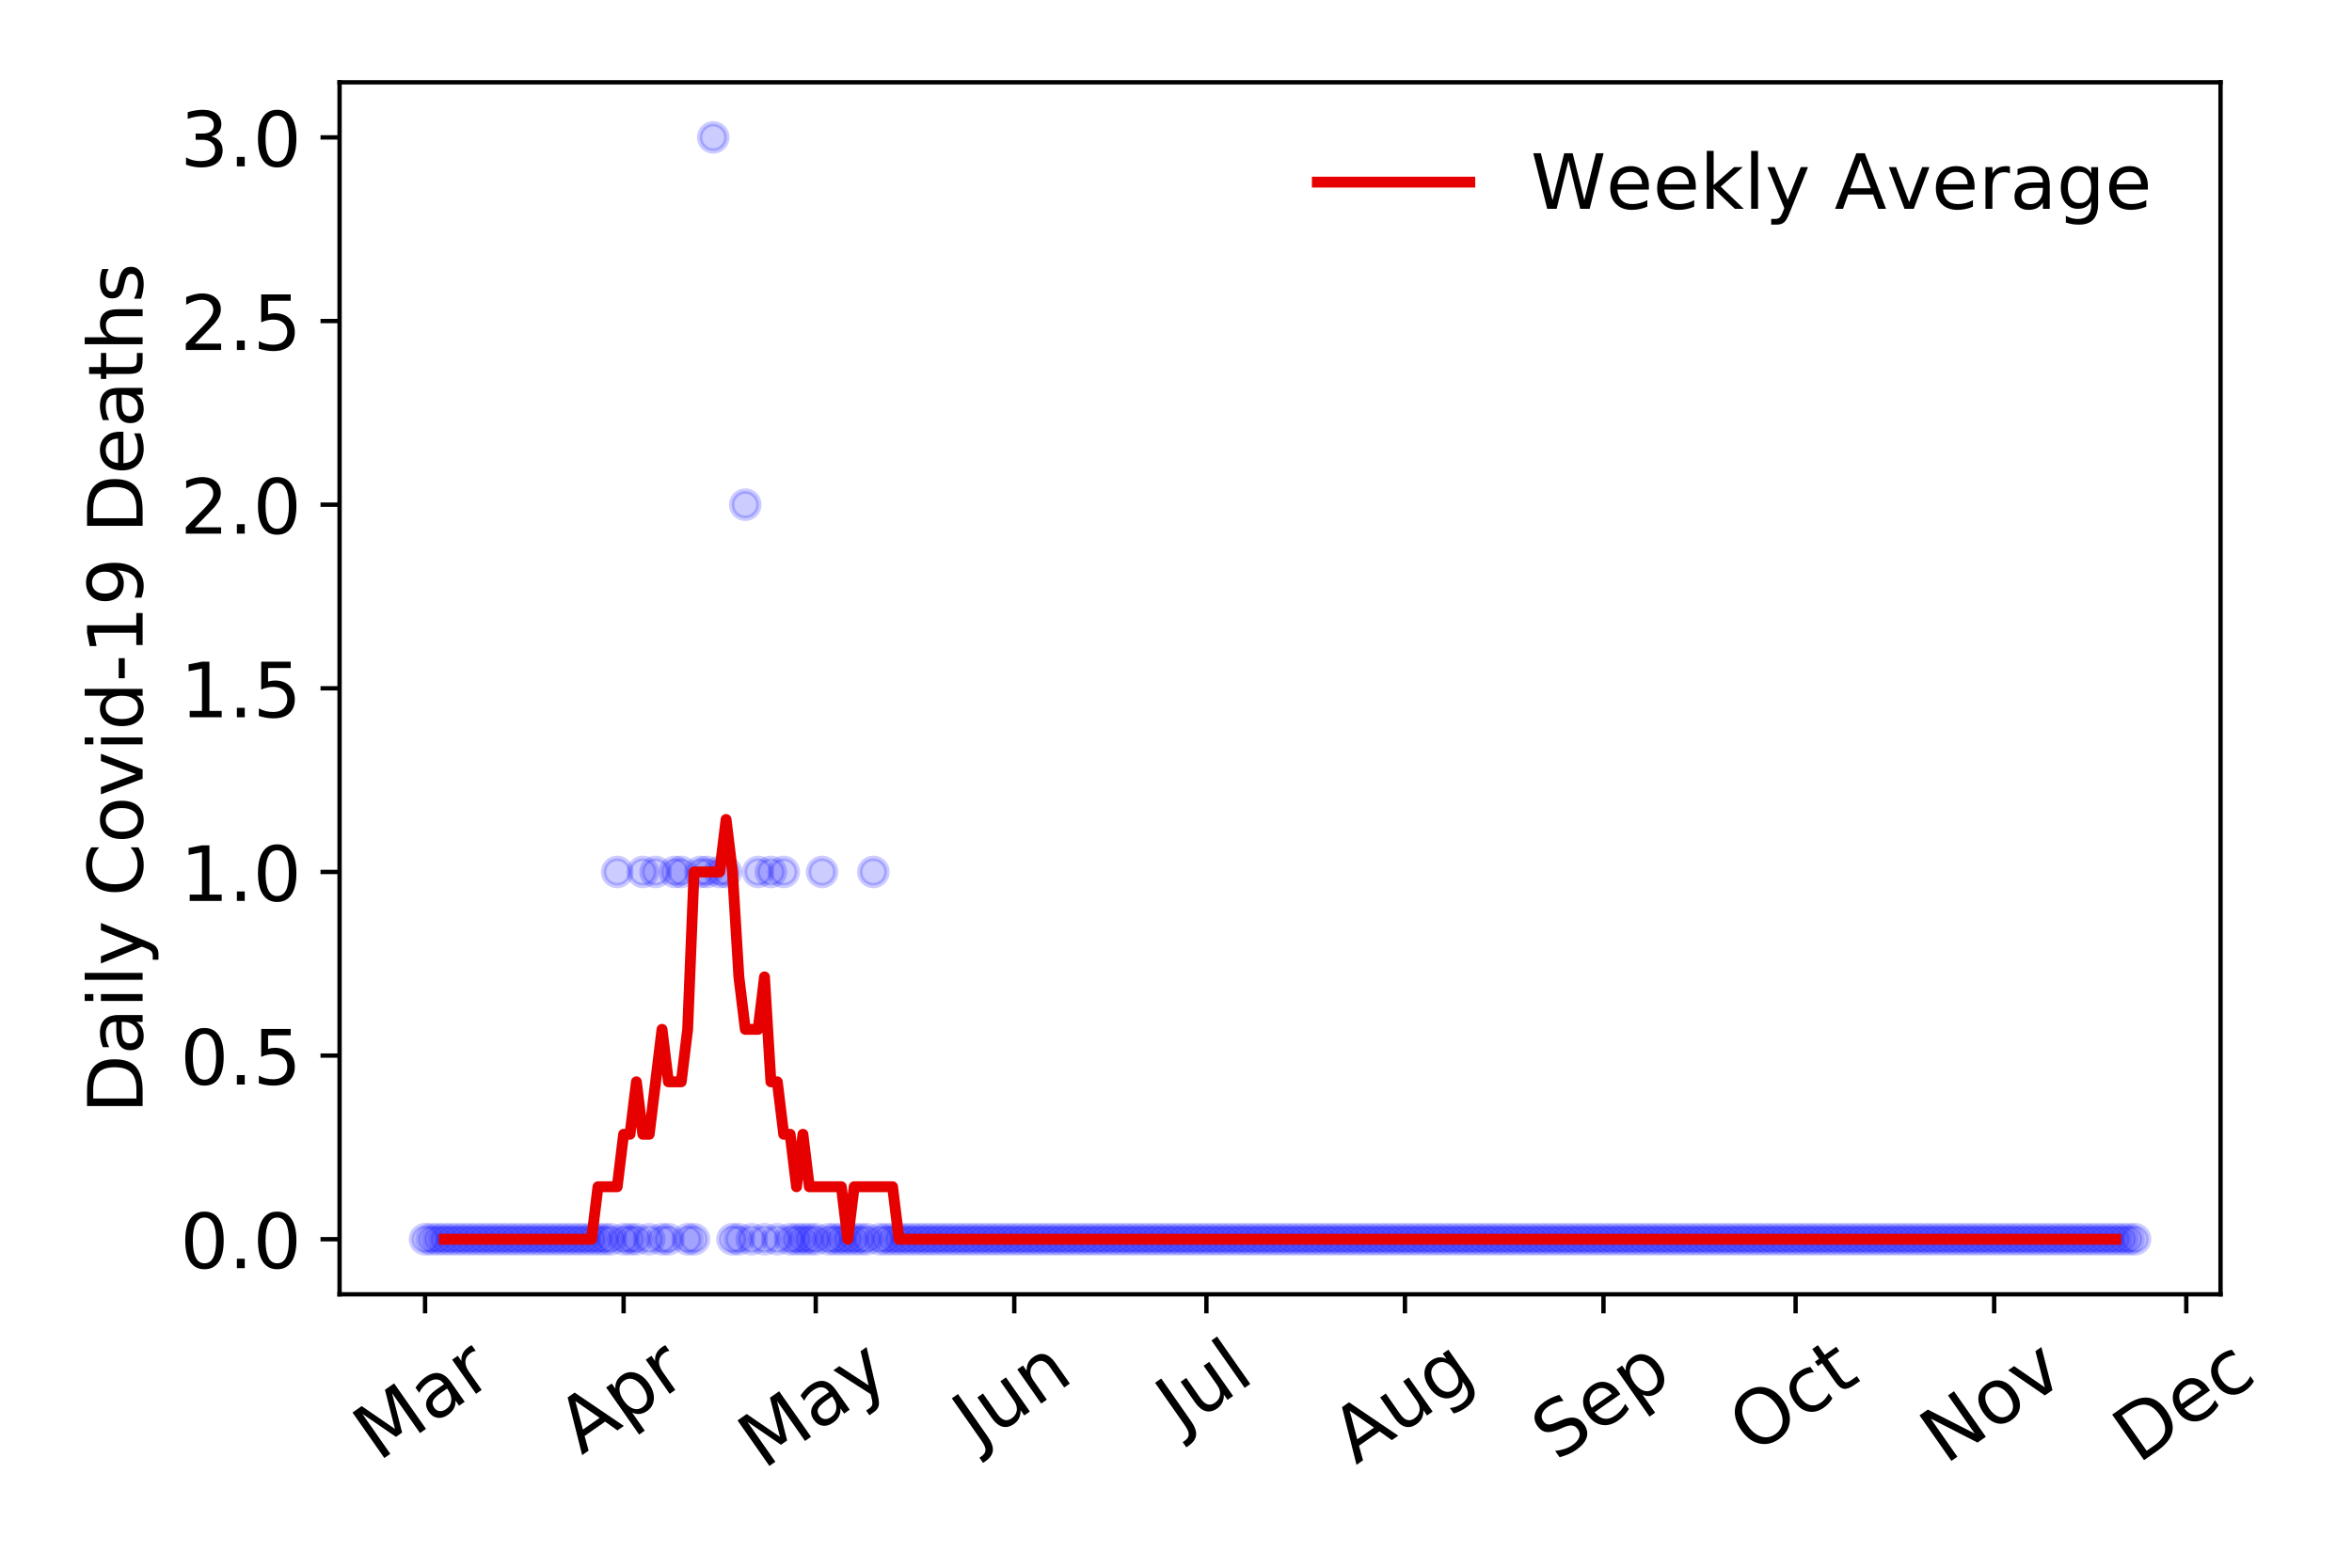 <?xml version="1.0" encoding="utf-8" standalone="no"?>
<!DOCTYPE svg PUBLIC "-//W3C//DTD SVG 1.1//EN"
  "http://www.w3.org/Graphics/SVG/1.1/DTD/svg11.dtd">
<!-- Created with matplotlib (https://matplotlib.org/) -->
<svg height="288pt" version="1.1" viewBox="0 0 432 288" width="432pt" xmlns="http://www.w3.org/2000/svg" xmlns:xlink="http://www.w3.org/1999/xlink">
 <defs>
  <style type="text/css">
*{stroke-linecap:butt;stroke-linejoin:round;}
  </style>
 </defs>
 <g id="figure_1">
  <g id="patch_1">
   <path d="M 0 288 
L 432 288 
L 432 0 
L 0 0 
z
" style="fill:#ffffff;"/>
  </g>
  <g id="axes_1">
   <g id="patch_2">
    <path d="M 62.37 237.778 
L 407.854 237.778 
L 407.854 15.12 
L 62.37 15.12 
z
" style="fill:#ffffff;"/>
   </g>
   <g id="matplotlib.axis_1">
    <g id="xtick_1">
     <g id="line2d_1">
      <defs>
       <path d="M 0 0 
L 0 3.5 
" id="m344d9e61d1" style="stroke:#000000;stroke-width:0.8;"/>
      </defs>
      <g>
       <use style="stroke:#000000;stroke-width:0.8;" x="78.074" xlink:href="#m344d9e61d1" y="237.778"/>
      </g>
     </g>
     <g id="text_1">
      <!-- Mar -->
      <defs>
       <path d="M 9.812 72.906 
L 24.516 72.906 
L 43.109 23.297 
L 61.812 72.906 
L 76.516 72.906 
L 76.516 0 
L 66.891 0 
L 66.891 64.016 
L 48.094 14.016 
L 38.188 14.016 
L 19.391 64.016 
L 19.391 0 
L 9.812 0 
z
" id="DejaVuSans-77"/>
       <path d="M 34.281 27.484 
Q 23.391 27.484 19.188 25 
Q 14.984 22.516 14.984 16.5 
Q 14.984 11.719 18.141 8.906 
Q 21.297 6.109 26.703 6.109 
Q 34.188 6.109 38.703 11.406 
Q 43.219 16.703 43.219 25.484 
L 43.219 27.484 
z
M 52.203 31.203 
L 52.203 0 
L 43.219 0 
L 43.219 8.297 
Q 40.141 3.328 35.547 0.953 
Q 30.953 -1.422 24.312 -1.422 
Q 15.922 -1.422 10.953 3.297 
Q 6 8.016 6 15.922 
Q 6 25.141 12.172 29.828 
Q 18.359 34.516 30.609 34.516 
L 43.219 34.516 
L 43.219 35.406 
Q 43.219 41.609 39.141 45 
Q 35.062 48.391 27.688 48.391 
Q 23 48.391 18.547 47.266 
Q 14.109 46.141 10.016 43.891 
L 10.016 52.203 
Q 14.938 54.109 19.578 55.047 
Q 24.219 56 28.609 56 
Q 40.484 56 46.344 49.844 
Q 52.203 43.703 52.203 31.203 
z
" id="DejaVuSans-97"/>
       <path d="M 41.109 46.297 
Q 39.594 47.172 37.812 47.578 
Q 36.031 48 33.891 48 
Q 26.266 48 22.188 43.047 
Q 18.109 38.094 18.109 28.812 
L 18.109 0 
L 9.078 0 
L 9.078 54.688 
L 18.109 54.688 
L 18.109 46.188 
Q 20.953 51.172 25.484 53.578 
Q 30.031 56 36.531 56 
Q 37.453 56 38.578 55.875 
Q 39.703 55.766 41.062 55.516 
z
" id="DejaVuSans-114"/>
      </defs>
      <g transform="translate(69.471 268.643)rotate(-35)scale(0.14 -0.14)">
       <use xlink:href="#DejaVuSans-77"/>
       <use x="86.279" xlink:href="#DejaVuSans-97"/>
       <use x="147.559" xlink:href="#DejaVuSans-114"/>
      </g>
     </g>
    </g>
    <g id="xtick_2">
     <g id="line2d_2">
      <g>
       <use style="stroke:#000000;stroke-width:0.8;" x="114.54" xlink:href="#m344d9e61d1" y="237.778"/>
      </g>
     </g>
     <g id="text_2">
      <!-- Apr -->
      <defs>
       <path d="M 34.188 63.188 
L 20.797 26.906 
L 47.609 26.906 
z
M 28.609 72.906 
L 39.797 72.906 
L 67.578 0 
L 57.328 0 
L 50.688 18.703 
L 17.828 18.703 
L 11.188 0 
L 0.781 0 
z
" id="DejaVuSans-65"/>
       <path d="M 18.109 8.203 
L 18.109 -20.797 
L 9.078 -20.797 
L 9.078 54.688 
L 18.109 54.688 
L 18.109 46.391 
Q 20.953 51.266 25.266 53.625 
Q 29.594 56 35.594 56 
Q 45.562 56 51.781 48.094 
Q 58.016 40.188 58.016 27.297 
Q 58.016 14.406 51.781 6.484 
Q 45.562 -1.422 35.594 -1.422 
Q 29.594 -1.422 25.266 0.953 
Q 20.953 3.328 18.109 8.203 
z
M 48.688 27.297 
Q 48.688 37.203 44.609 42.844 
Q 40.531 48.484 33.406 48.484 
Q 26.266 48.484 22.188 42.844 
Q 18.109 37.203 18.109 27.297 
Q 18.109 17.391 22.188 11.75 
Q 26.266 6.109 33.406 6.109 
Q 40.531 6.109 44.609 11.75 
Q 48.688 17.391 48.688 27.297 
z
" id="DejaVuSans-112"/>
      </defs>
      <g transform="translate(106.835 267.384)rotate(-35)scale(0.14 -0.14)">
       <use xlink:href="#DejaVuSans-65"/>
       <use x="68.408" xlink:href="#DejaVuSans-112"/>
       <use x="131.885" xlink:href="#DejaVuSans-114"/>
      </g>
     </g>
    </g>
    <g id="xtick_3">
     <g id="line2d_3">
      <g>
       <use style="stroke:#000000;stroke-width:0.8;" x="149.829" xlink:href="#m344d9e61d1" y="237.778"/>
      </g>
     </g>
     <g id="text_3">
      <!-- May -->
      <defs>
       <path d="M 32.172 -5.078 
Q 28.375 -14.844 24.75 -17.812 
Q 21.141 -20.797 15.094 -20.797 
L 7.906 -20.797 
L 7.906 -13.281 
L 13.188 -13.281 
Q 16.891 -13.281 18.938 -11.516 
Q 21 -9.766 23.484 -3.219 
L 25.094 0.875 
L 2.984 54.688 
L 12.5 54.688 
L 29.594 11.922 
L 46.688 54.688 
L 56.203 54.688 
z
" id="DejaVuSans-121"/>
      </defs>
      <g transform="translate(140.19 270.094)rotate(-35)scale(0.14 -0.14)">
       <use xlink:href="#DejaVuSans-77"/>
       <use x="86.279" xlink:href="#DejaVuSans-97"/>
       <use x="147.559" xlink:href="#DejaVuSans-121"/>
      </g>
     </g>
    </g>
    <g id="xtick_4">
     <g id="line2d_4">
      <g>
       <use style="stroke:#000000;stroke-width:0.8;" x="186.295" xlink:href="#m344d9e61d1" y="237.778"/>
      </g>
     </g>
     <g id="text_4">
      <!-- Jun -->
      <defs>
       <path d="M 9.812 72.906 
L 19.672 72.906 
L 19.672 5.078 
Q 19.672 -8.109 14.672 -14.062 
Q 9.672 -20.016 -1.422 -20.016 
L -5.172 -20.016 
L -5.172 -11.719 
L -2.094 -11.719 
Q 4.438 -11.719 7.125 -8.047 
Q 9.812 -4.391 9.812 5.078 
z
" id="DejaVuSans-74"/>
       <path d="M 8.5 21.578 
L 8.5 54.688 
L 17.484 54.688 
L 17.484 21.922 
Q 17.484 14.156 20.5 10.266 
Q 23.531 6.391 29.594 6.391 
Q 36.859 6.391 41.078 11.031 
Q 45.312 15.672 45.312 23.688 
L 45.312 54.688 
L 54.297 54.688 
L 54.297 0 
L 45.312 0 
L 45.312 8.406 
Q 42.047 3.422 37.719 1 
Q 33.406 -1.422 27.688 -1.422 
Q 18.266 -1.422 13.375 4.438 
Q 8.5 10.297 8.5 21.578 
z
M 31.109 56 
z
" id="DejaVuSans-117"/>
       <path d="M 54.891 33.016 
L 54.891 0 
L 45.906 0 
L 45.906 32.719 
Q 45.906 40.484 42.875 44.328 
Q 39.844 48.188 33.797 48.188 
Q 26.516 48.188 22.312 43.547 
Q 18.109 38.922 18.109 30.906 
L 18.109 0 
L 9.078 0 
L 9.078 54.688 
L 18.109 54.688 
L 18.109 46.188 
Q 21.344 51.125 25.703 53.562 
Q 30.078 56 35.797 56 
Q 45.219 56 50.047 50.172 
Q 54.891 44.344 54.891 33.016 
z
" id="DejaVuSans-110"/>
      </defs>
      <g transform="translate(179.551 266.039)rotate(-35)scale(0.14 -0.14)">
       <use xlink:href="#DejaVuSans-74"/>
       <use x="29.492" xlink:href="#DejaVuSans-117"/>
       <use x="92.871" xlink:href="#DejaVuSans-110"/>
      </g>
     </g>
    </g>
    <g id="xtick_5">
     <g id="line2d_5">
      <g>
       <use style="stroke:#000000;stroke-width:0.8;" x="221.584" xlink:href="#m344d9e61d1" y="237.778"/>
      </g>
     </g>
     <g id="text_5">
      <!-- Jul -->
      <defs>
       <path d="M 9.422 75.984 
L 18.406 75.984 
L 18.406 0 
L 9.422 0 
z
" id="DejaVuSans-108"/>
      </defs>
      <g transform="translate(216.882 263.181)rotate(-35)scale(0.14 -0.14)">
       <use xlink:href="#DejaVuSans-74"/>
       <use x="29.492" xlink:href="#DejaVuSans-117"/>
       <use x="92.871" xlink:href="#DejaVuSans-108"/>
      </g>
     </g>
    </g>
    <g id="xtick_6">
     <g id="line2d_6">
      <g>
       <use style="stroke:#000000;stroke-width:0.8;" x="258.05" xlink:href="#m344d9e61d1" y="237.778"/>
      </g>
     </g>
     <g id="text_6">
      <!-- Aug -->
      <defs>
       <path d="M 45.406 27.984 
Q 45.406 37.75 41.375 43.109 
Q 37.359 48.484 30.078 48.484 
Q 22.859 48.484 18.828 43.109 
Q 14.797 37.75 14.797 27.984 
Q 14.797 18.266 18.828 12.891 
Q 22.859 7.516 30.078 7.516 
Q 37.359 7.516 41.375 12.891 
Q 45.406 18.266 45.406 27.984 
z
M 54.391 6.781 
Q 54.391 -7.172 48.188 -13.984 
Q 42 -20.797 29.203 -20.797 
Q 24.469 -20.797 20.266 -20.094 
Q 16.062 -19.391 12.109 -17.922 
L 12.109 -9.188 
Q 16.062 -11.328 19.922 -12.344 
Q 23.781 -13.375 27.781 -13.375 
Q 36.625 -13.375 41.016 -8.766 
Q 45.406 -4.156 45.406 5.172 
L 45.406 9.625 
Q 42.625 4.781 38.281 2.391 
Q 33.938 0 27.875 0 
Q 17.828 0 11.672 7.656 
Q 5.516 15.328 5.516 27.984 
Q 5.516 40.672 11.672 48.328 
Q 17.828 56 27.875 56 
Q 33.938 56 38.281 53.609 
Q 42.625 51.219 45.406 46.391 
L 45.406 54.688 
L 54.391 54.688 
z
" id="DejaVuSans-103"/>
      </defs>
      <g transform="translate(249.069 269.172)rotate(-35)scale(0.14 -0.14)">
       <use xlink:href="#DejaVuSans-65"/>
       <use x="68.408" xlink:href="#DejaVuSans-117"/>
       <use x="131.787" xlink:href="#DejaVuSans-103"/>
      </g>
     </g>
    </g>
    <g id="xtick_7">
     <g id="line2d_7">
      <g>
       <use style="stroke:#000000;stroke-width:0.8;" x="294.516" xlink:href="#m344d9e61d1" y="237.778"/>
      </g>
     </g>
     <g id="text_7">
      <!-- Sep -->
      <defs>
       <path d="M 53.516 70.516 
L 53.516 60.891 
Q 47.906 63.578 42.922 64.891 
Q 37.938 66.219 33.297 66.219 
Q 25.25 66.219 20.875 63.094 
Q 16.5 59.969 16.5 54.203 
Q 16.5 49.359 19.406 46.891 
Q 22.312 44.438 30.422 42.922 
L 36.375 41.703 
Q 47.406 39.594 52.656 34.297 
Q 57.906 29 57.906 20.125 
Q 57.906 9.516 50.797 4.047 
Q 43.703 -1.422 29.984 -1.422 
Q 24.812 -1.422 18.969 -0.25 
Q 13.141 0.922 6.891 3.219 
L 6.891 13.375 
Q 12.891 10.016 18.656 8.297 
Q 24.422 6.594 29.984 6.594 
Q 38.422 6.594 43.016 9.906 
Q 47.609 13.234 47.609 19.391 
Q 47.609 24.75 44.312 27.781 
Q 41.016 30.812 33.5 32.328 
L 27.484 33.5 
Q 16.453 35.688 11.516 40.375 
Q 6.594 45.062 6.594 53.422 
Q 6.594 63.094 13.406 68.656 
Q 20.219 74.219 32.172 74.219 
Q 37.312 74.219 42.625 73.281 
Q 47.953 72.359 53.516 70.516 
z
" id="DejaVuSans-83"/>
       <path d="M 56.203 29.594 
L 56.203 25.203 
L 14.891 25.203 
Q 15.484 15.922 20.484 11.062 
Q 25.484 6.203 34.422 6.203 
Q 39.594 6.203 44.453 7.469 
Q 49.312 8.734 54.109 11.281 
L 54.109 2.781 
Q 49.266 0.734 44.188 -0.344 
Q 39.109 -1.422 33.891 -1.422 
Q 20.797 -1.422 13.156 6.188 
Q 5.516 13.812 5.516 26.812 
Q 5.516 40.234 12.766 48.109 
Q 20.016 56 32.328 56 
Q 43.359 56 49.781 48.891 
Q 56.203 41.797 56.203 29.594 
z
M 47.219 32.234 
Q 47.125 39.594 43.094 43.984 
Q 39.062 48.391 32.422 48.391 
Q 24.906 48.391 20.391 44.141 
Q 15.875 39.891 15.188 32.172 
z
" id="DejaVuSans-101"/>
      </defs>
      <g transform="translate(285.923 268.629)rotate(-35)scale(0.14 -0.14)">
       <use xlink:href="#DejaVuSans-83"/>
       <use x="63.477" xlink:href="#DejaVuSans-101"/>
       <use x="125" xlink:href="#DejaVuSans-112"/>
      </g>
     </g>
    </g>
    <g id="xtick_8">
     <g id="line2d_8">
      <g>
       <use style="stroke:#000000;stroke-width:0.8;" x="329.805" xlink:href="#m344d9e61d1" y="237.778"/>
      </g>
     </g>
     <g id="text_8">
      <!-- Oct -->
      <defs>
       <path d="M 39.406 66.219 
Q 28.656 66.219 22.328 58.203 
Q 16.016 50.203 16.016 36.375 
Q 16.016 22.609 22.328 14.594 
Q 28.656 6.594 39.406 6.594 
Q 50.141 6.594 56.422 14.594 
Q 62.703 22.609 62.703 36.375 
Q 62.703 50.203 56.422 58.203 
Q 50.141 66.219 39.406 66.219 
z
M 39.406 74.219 
Q 54.734 74.219 63.906 63.938 
Q 73.094 53.656 73.094 36.375 
Q 73.094 19.141 63.906 8.859 
Q 54.734 -1.422 39.406 -1.422 
Q 24.031 -1.422 14.812 8.828 
Q 5.609 19.094 5.609 36.375 
Q 5.609 53.656 14.812 63.938 
Q 24.031 74.219 39.406 74.219 
z
" id="DejaVuSans-79"/>
       <path d="M 48.781 52.594 
L 48.781 44.188 
Q 44.969 46.297 41.141 47.344 
Q 37.312 48.391 33.406 48.391 
Q 24.656 48.391 19.812 42.844 
Q 14.984 37.312 14.984 27.297 
Q 14.984 17.281 19.812 11.734 
Q 24.656 6.203 33.406 6.203 
Q 37.312 6.203 41.141 7.25 
Q 44.969 8.297 48.781 10.406 
L 48.781 2.094 
Q 45.016 0.344 40.984 -0.531 
Q 36.969 -1.422 32.422 -1.422 
Q 20.062 -1.422 12.781 6.344 
Q 5.516 14.109 5.516 27.297 
Q 5.516 40.672 12.859 48.328 
Q 20.219 56 33.016 56 
Q 37.156 56 41.109 55.141 
Q 45.062 54.297 48.781 52.594 
z
" id="DejaVuSans-99"/>
       <path d="M 18.312 70.219 
L 18.312 54.688 
L 36.812 54.688 
L 36.812 47.703 
L 18.312 47.703 
L 18.312 18.016 
Q 18.312 11.328 20.141 9.422 
Q 21.969 7.516 27.594 7.516 
L 36.812 7.516 
L 36.812 0 
L 27.594 0 
Q 17.188 0 13.234 3.875 
Q 9.281 7.766 9.281 18.016 
L 9.281 47.703 
L 2.688 47.703 
L 2.688 54.688 
L 9.281 54.688 
L 9.281 70.219 
z
" id="DejaVuSans-116"/>
      </defs>
      <g transform="translate(322.107 267.377)rotate(-35)scale(0.14 -0.14)">
       <use xlink:href="#DejaVuSans-79"/>
       <use x="78.711" xlink:href="#DejaVuSans-99"/>
       <use x="133.691" xlink:href="#DejaVuSans-116"/>
      </g>
     </g>
    </g>
    <g id="xtick_9">
     <g id="line2d_9">
      <g>
       <use style="stroke:#000000;stroke-width:0.8;" x="366.271" xlink:href="#m344d9e61d1" y="237.778"/>
      </g>
     </g>
     <g id="text_9">
      <!-- Nov -->
      <defs>
       <path d="M 9.812 72.906 
L 23.094 72.906 
L 55.422 11.922 
L 55.422 72.906 
L 64.984 72.906 
L 64.984 0 
L 51.703 0 
L 19.391 60.984 
L 19.391 0 
L 9.812 0 
z
" id="DejaVuSans-78"/>
       <path d="M 30.609 48.391 
Q 23.391 48.391 19.188 42.75 
Q 14.984 37.109 14.984 27.297 
Q 14.984 17.484 19.156 11.844 
Q 23.344 6.203 30.609 6.203 
Q 37.797 6.203 41.984 11.859 
Q 46.188 17.531 46.188 27.297 
Q 46.188 37.016 41.984 42.703 
Q 37.797 48.391 30.609 48.391 
z
M 30.609 56 
Q 42.328 56 49.016 48.375 
Q 55.719 40.766 55.719 27.297 
Q 55.719 13.875 49.016 6.219 
Q 42.328 -1.422 30.609 -1.422 
Q 18.844 -1.422 12.172 6.219 
Q 5.516 13.875 5.516 27.297 
Q 5.516 40.766 12.172 48.375 
Q 18.844 56 30.609 56 
z
" id="DejaVuSans-111"/>
       <path d="M 2.984 54.688 
L 12.5 54.688 
L 29.594 8.797 
L 46.688 54.688 
L 56.203 54.688 
L 35.688 0 
L 23.484 0 
z
" id="DejaVuSans-118"/>
      </defs>
      <g transform="translate(357.295 269.166)rotate(-35)scale(0.14 -0.14)">
       <use xlink:href="#DejaVuSans-78"/>
       <use x="74.805" xlink:href="#DejaVuSans-111"/>
       <use x="135.986" xlink:href="#DejaVuSans-118"/>
      </g>
     </g>
    </g>
    <g id="xtick_10">
     <g id="line2d_10">
      <g>
       <use style="stroke:#000000;stroke-width:0.8;" x="401.561" xlink:href="#m344d9e61d1" y="237.778"/>
      </g>
     </g>
     <g id="text_10">
      <!-- Dec -->
      <defs>
       <path d="M 19.672 64.797 
L 19.672 8.109 
L 31.594 8.109 
Q 46.688 8.109 53.688 14.938 
Q 60.688 21.781 60.688 36.531 
Q 60.688 51.172 53.688 57.984 
Q 46.688 64.797 31.594 64.797 
z
M 9.812 72.906 
L 30.078 72.906 
Q 51.266 72.906 61.172 64.094 
Q 71.094 55.281 71.094 36.531 
Q 71.094 17.672 61.125 8.828 
Q 51.172 0 30.078 0 
L 9.812 0 
z
" id="DejaVuSans-68"/>
      </defs>
      <g transform="translate(392.68 269.032)rotate(-35)scale(0.14 -0.14)">
       <use xlink:href="#DejaVuSans-68"/>
       <use x="77.002" xlink:href="#DejaVuSans-101"/>
       <use x="138.525" xlink:href="#DejaVuSans-99"/>
      </g>
     </g>
    </g>
   </g>
   <g id="matplotlib.axis_2">
    <g id="ytick_1">
     <g id="line2d_11">
      <defs>
       <path d="M 0 0 
L -3.5 0 
" id="m3e6309e74e" style="stroke:#000000;stroke-width:0.8;"/>
      </defs>
      <g>
       <use style="stroke:#000000;stroke-width:0.8;" x="62.37" xlink:href="#m3e6309e74e" y="227.657"/>
      </g>
     </g>
     <g id="text_11">
      <!-- 0.0 -->
      <defs>
       <path d="M 31.781 66.406 
Q 24.172 66.406 20.328 58.906 
Q 16.5 51.422 16.5 36.375 
Q 16.5 21.391 20.328 13.891 
Q 24.172 6.391 31.781 6.391 
Q 39.453 6.391 43.281 13.891 
Q 47.125 21.391 47.125 36.375 
Q 47.125 51.422 43.281 58.906 
Q 39.453 66.406 31.781 66.406 
z
M 31.781 74.219 
Q 44.047 74.219 50.516 64.516 
Q 56.984 54.828 56.984 36.375 
Q 56.984 17.969 50.516 8.266 
Q 44.047 -1.422 31.781 -1.422 
Q 19.531 -1.422 13.062 8.266 
Q 6.594 17.969 6.594 36.375 
Q 6.594 54.828 13.062 64.516 
Q 19.531 74.219 31.781 74.219 
z
" id="DejaVuSans-48"/>
       <path d="M 10.688 12.406 
L 21 12.406 
L 21 0 
L 10.688 0 
z
" id="DejaVuSans-46"/>
      </defs>
      <g transform="translate(33.106 232.976)scale(0.14 -0.14)">
       <use xlink:href="#DejaVuSans-48"/>
       <use x="63.623" xlink:href="#DejaVuSans-46"/>
       <use x="95.41" xlink:href="#DejaVuSans-48"/>
      </g>
     </g>
    </g>
    <g id="ytick_2">
     <g id="line2d_12">
      <g>
       <use style="stroke:#000000;stroke-width:0.8;" x="62.37" xlink:href="#m3e6309e74e" y="193.921"/>
      </g>
     </g>
     <g id="text_12">
      <!-- 0.5 -->
      <defs>
       <path d="M 10.797 72.906 
L 49.516 72.906 
L 49.516 64.594 
L 19.828 64.594 
L 19.828 46.734 
Q 21.969 47.469 24.109 47.828 
Q 26.266 48.188 28.422 48.188 
Q 40.625 48.188 47.75 41.5 
Q 54.891 34.812 54.891 23.391 
Q 54.891 11.625 47.562 5.094 
Q 40.234 -1.422 26.906 -1.422 
Q 22.312 -1.422 17.547 -0.641 
Q 12.797 0.141 7.719 1.703 
L 7.719 11.625 
Q 12.109 9.234 16.797 8.062 
Q 21.484 6.891 26.703 6.891 
Q 35.156 6.891 40.078 11.328 
Q 45.016 15.766 45.016 23.391 
Q 45.016 31 40.078 35.438 
Q 35.156 39.891 26.703 39.891 
Q 22.75 39.891 18.812 39.016 
Q 14.891 38.141 10.797 36.281 
z
" id="DejaVuSans-53"/>
      </defs>
      <g transform="translate(33.106 199.24)scale(0.14 -0.14)">
       <use xlink:href="#DejaVuSans-48"/>
       <use x="63.623" xlink:href="#DejaVuSans-46"/>
       <use x="95.41" xlink:href="#DejaVuSans-53"/>
      </g>
     </g>
    </g>
    <g id="ytick_3">
     <g id="line2d_13">
      <g>
       <use style="stroke:#000000;stroke-width:0.8;" x="62.37" xlink:href="#m3e6309e74e" y="160.185"/>
      </g>
     </g>
     <g id="text_13">
      <!-- 1.0 -->
      <defs>
       <path d="M 12.406 8.297 
L 28.516 8.297 
L 28.516 63.922 
L 10.984 60.406 
L 10.984 69.391 
L 28.422 72.906 
L 38.281 72.906 
L 38.281 8.297 
L 54.391 8.297 
L 54.391 0 
L 12.406 0 
z
" id="DejaVuSans-49"/>
      </defs>
      <g transform="translate(33.106 165.504)scale(0.14 -0.14)">
       <use xlink:href="#DejaVuSans-49"/>
       <use x="63.623" xlink:href="#DejaVuSans-46"/>
       <use x="95.41" xlink:href="#DejaVuSans-48"/>
      </g>
     </g>
    </g>
    <g id="ytick_4">
     <g id="line2d_14">
      <g>
       <use style="stroke:#000000;stroke-width:0.8;" x="62.37" xlink:href="#m3e6309e74e" y="126.449"/>
      </g>
     </g>
     <g id="text_14">
      <!-- 1.5 -->
      <g transform="translate(33.106 131.768)scale(0.14 -0.14)">
       <use xlink:href="#DejaVuSans-49"/>
       <use x="63.623" xlink:href="#DejaVuSans-46"/>
       <use x="95.41" xlink:href="#DejaVuSans-53"/>
      </g>
     </g>
    </g>
    <g id="ytick_5">
     <g id="line2d_15">
      <g>
       <use style="stroke:#000000;stroke-width:0.8;" x="62.37" xlink:href="#m3e6309e74e" y="92.713"/>
      </g>
     </g>
     <g id="text_15">
      <!-- 2.0 -->
      <defs>
       <path d="M 19.188 8.297 
L 53.609 8.297 
L 53.609 0 
L 7.328 0 
L 7.328 8.297 
Q 12.938 14.109 22.625 23.891 
Q 32.328 33.688 34.812 36.531 
Q 39.547 41.844 41.422 45.531 
Q 43.312 49.219 43.312 52.781 
Q 43.312 58.594 39.234 62.25 
Q 35.156 65.922 28.609 65.922 
Q 23.969 65.922 18.812 64.312 
Q 13.672 62.703 7.812 59.422 
L 7.812 69.391 
Q 13.766 71.781 18.938 73 
Q 24.125 74.219 28.422 74.219 
Q 39.75 74.219 46.484 68.547 
Q 53.219 62.891 53.219 53.422 
Q 53.219 48.922 51.531 44.891 
Q 49.859 40.875 45.406 35.406 
Q 44.188 33.984 37.641 27.219 
Q 31.109 20.453 19.188 8.297 
z
" id="DejaVuSans-50"/>
      </defs>
      <g transform="translate(33.106 98.032)scale(0.14 -0.14)">
       <use xlink:href="#DejaVuSans-50"/>
       <use x="63.623" xlink:href="#DejaVuSans-46"/>
       <use x="95.41" xlink:href="#DejaVuSans-48"/>
      </g>
     </g>
    </g>
    <g id="ytick_6">
     <g id="line2d_16">
      <g>
       <use style="stroke:#000000;stroke-width:0.8;" x="62.37" xlink:href="#m3e6309e74e" y="58.977"/>
      </g>
     </g>
     <g id="text_16">
      <!-- 2.5 -->
      <g transform="translate(33.106 64.296)scale(0.14 -0.14)">
       <use xlink:href="#DejaVuSans-50"/>
       <use x="63.623" xlink:href="#DejaVuSans-46"/>
       <use x="95.41" xlink:href="#DejaVuSans-53"/>
      </g>
     </g>
    </g>
    <g id="ytick_7">
     <g id="line2d_17">
      <g>
       <use style="stroke:#000000;stroke-width:0.8;" x="62.37" xlink:href="#m3e6309e74e" y="25.241"/>
      </g>
     </g>
     <g id="text_17">
      <!-- 3.0 -->
      <defs>
       <path d="M 40.578 39.312 
Q 47.656 37.797 51.625 33 
Q 55.609 28.219 55.609 21.188 
Q 55.609 10.406 48.188 4.484 
Q 40.766 -1.422 27.094 -1.422 
Q 22.516 -1.422 17.656 -0.516 
Q 12.797 0.391 7.625 2.203 
L 7.625 11.719 
Q 11.719 9.328 16.594 8.109 
Q 21.484 6.891 26.812 6.891 
Q 36.078 6.891 40.938 10.547 
Q 45.797 14.203 45.797 21.188 
Q 45.797 27.641 41.281 31.266 
Q 36.766 34.906 28.719 34.906 
L 20.219 34.906 
L 20.219 43.016 
L 29.109 43.016 
Q 36.375 43.016 40.234 45.922 
Q 44.094 48.828 44.094 54.297 
Q 44.094 59.906 40.109 62.906 
Q 36.141 65.922 28.719 65.922 
Q 24.656 65.922 20.016 65.031 
Q 15.375 64.156 9.812 62.312 
L 9.812 71.094 
Q 15.438 72.656 20.344 73.438 
Q 25.25 74.219 29.594 74.219 
Q 40.828 74.219 47.359 69.109 
Q 53.906 64.016 53.906 55.328 
Q 53.906 49.266 50.438 45.094 
Q 46.969 40.922 40.578 39.312 
z
" id="DejaVuSans-51"/>
      </defs>
      <g transform="translate(33.106 30.56)scale(0.14 -0.14)">
       <use xlink:href="#DejaVuSans-51"/>
       <use x="63.623" xlink:href="#DejaVuSans-46"/>
       <use x="95.41" xlink:href="#DejaVuSans-48"/>
      </g>
     </g>
    </g>
    <g id="text_18">
     <!-- Daily Covid-19 Deaths -->
     <defs>
      <path d="M 9.422 54.688 
L 18.406 54.688 
L 18.406 0 
L 9.422 0 
z
M 9.422 75.984 
L 18.406 75.984 
L 18.406 64.594 
L 9.422 64.594 
z
" id="DejaVuSans-105"/>
      <path id="DejaVuSans-32"/>
      <path d="M 64.406 67.281 
L 64.406 56.891 
Q 59.422 61.531 53.781 63.812 
Q 48.141 66.109 41.797 66.109 
Q 29.297 66.109 22.656 58.469 
Q 16.016 50.828 16.016 36.375 
Q 16.016 21.969 22.656 14.328 
Q 29.297 6.688 41.797 6.688 
Q 48.141 6.688 53.781 8.984 
Q 59.422 11.281 64.406 15.922 
L 64.406 5.609 
Q 59.234 2.094 53.438 0.328 
Q 47.656 -1.422 41.219 -1.422 
Q 24.656 -1.422 15.125 8.703 
Q 5.609 18.844 5.609 36.375 
Q 5.609 53.953 15.125 64.078 
Q 24.656 74.219 41.219 74.219 
Q 47.75 74.219 53.531 72.484 
Q 59.328 70.75 64.406 67.281 
z
" id="DejaVuSans-67"/>
      <path d="M 45.406 46.391 
L 45.406 75.984 
L 54.391 75.984 
L 54.391 0 
L 45.406 0 
L 45.406 8.203 
Q 42.578 3.328 38.25 0.953 
Q 33.938 -1.422 27.875 -1.422 
Q 17.969 -1.422 11.734 6.484 
Q 5.516 14.406 5.516 27.297 
Q 5.516 40.188 11.734 48.094 
Q 17.969 56 27.875 56 
Q 33.938 56 38.25 53.625 
Q 42.578 51.266 45.406 46.391 
z
M 14.797 27.297 
Q 14.797 17.391 18.875 11.75 
Q 22.953 6.109 30.078 6.109 
Q 37.203 6.109 41.297 11.75 
Q 45.406 17.391 45.406 27.297 
Q 45.406 37.203 41.297 42.844 
Q 37.203 48.484 30.078 48.484 
Q 22.953 48.484 18.875 42.844 
Q 14.797 37.203 14.797 27.297 
z
" id="DejaVuSans-100"/>
      <path d="M 4.891 31.391 
L 31.203 31.391 
L 31.203 23.391 
L 4.891 23.391 
z
" id="DejaVuSans-45"/>
      <path d="M 10.984 1.516 
L 10.984 10.5 
Q 14.703 8.734 18.5 7.812 
Q 22.312 6.891 25.984 6.891 
Q 35.75 6.891 40.891 13.453 
Q 46.047 20.016 46.781 33.406 
Q 43.953 29.203 39.594 26.953 
Q 35.25 24.703 29.984 24.703 
Q 19.047 24.703 12.672 31.312 
Q 6.297 37.938 6.297 49.422 
Q 6.297 60.641 12.938 67.422 
Q 19.578 74.219 30.609 74.219 
Q 43.266 74.219 49.922 64.516 
Q 56.594 54.828 56.594 36.375 
Q 56.594 19.141 48.406 8.859 
Q 40.234 -1.422 26.422 -1.422 
Q 22.703 -1.422 18.891 -0.688 
Q 15.094 0.047 10.984 1.516 
z
M 30.609 32.422 
Q 37.25 32.422 41.125 36.953 
Q 45.016 41.5 45.016 49.422 
Q 45.016 57.281 41.125 61.844 
Q 37.25 66.406 30.609 66.406 
Q 23.969 66.406 20.094 61.844 
Q 16.219 57.281 16.219 49.422 
Q 16.219 41.5 20.094 36.953 
Q 23.969 32.422 30.609 32.422 
z
" id="DejaVuSans-57"/>
      <path d="M 54.891 33.016 
L 54.891 0 
L 45.906 0 
L 45.906 32.719 
Q 45.906 40.484 42.875 44.328 
Q 39.844 48.188 33.797 48.188 
Q 26.516 48.188 22.312 43.547 
Q 18.109 38.922 18.109 30.906 
L 18.109 0 
L 9.078 0 
L 9.078 75.984 
L 18.109 75.984 
L 18.109 46.188 
Q 21.344 51.125 25.703 53.562 
Q 30.078 56 35.797 56 
Q 45.219 56 50.047 50.172 
Q 54.891 44.344 54.891 33.016 
z
" id="DejaVuSans-104"/>
      <path d="M 44.281 53.078 
L 44.281 44.578 
Q 40.484 46.531 36.375 47.5 
Q 32.281 48.484 27.875 48.484 
Q 21.188 48.484 17.844 46.438 
Q 14.5 44.391 14.5 40.281 
Q 14.5 37.156 16.891 35.375 
Q 19.281 33.594 26.516 31.984 
L 29.594 31.297 
Q 39.156 29.25 43.188 25.516 
Q 47.219 21.781 47.219 15.094 
Q 47.219 7.469 41.188 3.016 
Q 35.156 -1.422 24.609 -1.422 
Q 20.219 -1.422 15.453 -0.562 
Q 10.688 0.297 5.422 2 
L 5.422 11.281 
Q 10.406 8.688 15.234 7.391 
Q 20.062 6.109 24.812 6.109 
Q 31.156 6.109 34.562 8.281 
Q 37.984 10.453 37.984 14.406 
Q 37.984 18.062 35.516 20.016 
Q 33.062 21.969 24.703 23.781 
L 21.578 24.516 
Q 13.234 26.266 9.516 29.906 
Q 5.812 33.547 5.812 39.891 
Q 5.812 47.609 11.281 51.797 
Q 16.75 56 26.812 56 
Q 31.781 56 36.172 55.266 
Q 40.578 54.547 44.281 53.078 
z
" id="DejaVuSans-115"/>
     </defs>
     <g transform="translate(26.194 204.56)rotate(-90)scale(0.14 -0.14)">
      <use xlink:href="#DejaVuSans-68"/>
      <use x="77.002" xlink:href="#DejaVuSans-97"/>
      <use x="138.281" xlink:href="#DejaVuSans-105"/>
      <use x="166.064" xlink:href="#DejaVuSans-108"/>
      <use x="193.848" xlink:href="#DejaVuSans-121"/>
      <use x="253.027" xlink:href="#DejaVuSans-32"/>
      <use x="284.814" xlink:href="#DejaVuSans-67"/>
      <use x="354.639" xlink:href="#DejaVuSans-111"/>
      <use x="415.82" xlink:href="#DejaVuSans-118"/>
      <use x="475" xlink:href="#DejaVuSans-105"/>
      <use x="502.783" xlink:href="#DejaVuSans-100"/>
      <use x="566.26" xlink:href="#DejaVuSans-45"/>
      <use x="602.344" xlink:href="#DejaVuSans-49"/>
      <use x="665.967" xlink:href="#DejaVuSans-57"/>
      <use x="729.59" xlink:href="#DejaVuSans-32"/>
      <use x="761.377" xlink:href="#DejaVuSans-68"/>
      <use x="838.379" xlink:href="#DejaVuSans-101"/>
      <use x="899.902" xlink:href="#DejaVuSans-97"/>
      <use x="961.182" xlink:href="#DejaVuSans-116"/>
      <use x="1000.391" xlink:href="#DejaVuSans-104"/>
      <use x="1063.77" xlink:href="#DejaVuSans-115"/>
     </g>
    </g>
   </g>
   <g id="line2d_18">
    <defs>
     <path d="M 0 2.5 
C 0.663 2.5 1.299 2.237 1.768 1.768 
C 2.237 1.299 2.5 0.663 2.5 0 
C 2.5 -0.663 2.237 -1.299 1.768 -1.768 
C 1.299 -2.237 0.663 -2.5 0 -2.5 
C -0.663 -2.5 -1.299 -2.237 -1.768 -1.768 
C -2.237 -1.299 -2.5 -0.663 -2.5 0 
C -2.5 0.663 -2.237 1.299 -1.768 1.768 
C -1.299 2.237 -0.663 2.5 0 2.5 
z
" id="mfad24f4a71" style="stroke:#0000ff;stroke-opacity:0.2;"/>
    </defs>
    <g clip-path="url(#pfc88967857)">
     <use style="fill:#0000ff;fill-opacity:0.2;stroke:#0000ff;stroke-opacity:0.2;" x="78.074" xlink:href="#mfad24f4a71" y="227.657"/>
     <use style="fill:#0000ff;fill-opacity:0.2;stroke:#0000ff;stroke-opacity:0.2;" x="79.25" xlink:href="#mfad24f4a71" y="227.657"/>
     <use style="fill:#0000ff;fill-opacity:0.2;stroke:#0000ff;stroke-opacity:0.2;" x="80.426" xlink:href="#mfad24f4a71" y="227.657"/>
     <use style="fill:#0000ff;fill-opacity:0.2;stroke:#0000ff;stroke-opacity:0.2;" x="81.603" xlink:href="#mfad24f4a71" y="227.657"/>
     <use style="fill:#0000ff;fill-opacity:0.2;stroke:#0000ff;stroke-opacity:0.2;" x="82.779" xlink:href="#mfad24f4a71" y="227.657"/>
     <use style="fill:#0000ff;fill-opacity:0.2;stroke:#0000ff;stroke-opacity:0.2;" x="83.955" xlink:href="#mfad24f4a71" y="227.657"/>
     <use style="fill:#0000ff;fill-opacity:0.2;stroke:#0000ff;stroke-opacity:0.2;" x="85.132" xlink:href="#mfad24f4a71" y="227.657"/>
     <use style="fill:#0000ff;fill-opacity:0.2;stroke:#0000ff;stroke-opacity:0.2;" x="86.308" xlink:href="#mfad24f4a71" y="227.657"/>
     <use style="fill:#0000ff;fill-opacity:0.2;stroke:#0000ff;stroke-opacity:0.2;" x="87.484" xlink:href="#mfad24f4a71" y="227.657"/>
     <use style="fill:#0000ff;fill-opacity:0.2;stroke:#0000ff;stroke-opacity:0.2;" x="88.661" xlink:href="#mfad24f4a71" y="227.657"/>
     <use style="fill:#0000ff;fill-opacity:0.2;stroke:#0000ff;stroke-opacity:0.2;" x="89.837" xlink:href="#mfad24f4a71" y="227.657"/>
     <use style="fill:#0000ff;fill-opacity:0.2;stroke:#0000ff;stroke-opacity:0.2;" x="91.013" xlink:href="#mfad24f4a71" y="227.657"/>
     <use style="fill:#0000ff;fill-opacity:0.2;stroke:#0000ff;stroke-opacity:0.2;" x="92.19" xlink:href="#mfad24f4a71" y="227.657"/>
     <use style="fill:#0000ff;fill-opacity:0.2;stroke:#0000ff;stroke-opacity:0.2;" x="93.366" xlink:href="#mfad24f4a71" y="227.657"/>
     <use style="fill:#0000ff;fill-opacity:0.2;stroke:#0000ff;stroke-opacity:0.2;" x="94.542" xlink:href="#mfad24f4a71" y="227.657"/>
     <use style="fill:#0000ff;fill-opacity:0.2;stroke:#0000ff;stroke-opacity:0.2;" x="95.719" xlink:href="#mfad24f4a71" y="227.657"/>
     <use style="fill:#0000ff;fill-opacity:0.2;stroke:#0000ff;stroke-opacity:0.2;" x="96.895" xlink:href="#mfad24f4a71" y="227.657"/>
     <use style="fill:#0000ff;fill-opacity:0.2;stroke:#0000ff;stroke-opacity:0.2;" x="98.071" xlink:href="#mfad24f4a71" y="227.657"/>
     <use style="fill:#0000ff;fill-opacity:0.2;stroke:#0000ff;stroke-opacity:0.2;" x="99.247" xlink:href="#mfad24f4a71" y="227.657"/>
     <use style="fill:#0000ff;fill-opacity:0.2;stroke:#0000ff;stroke-opacity:0.2;" x="100.424" xlink:href="#mfad24f4a71" y="227.657"/>
     <use style="fill:#0000ff;fill-opacity:0.2;stroke:#0000ff;stroke-opacity:0.2;" x="101.6" xlink:href="#mfad24f4a71" y="227.657"/>
     <use style="fill:#0000ff;fill-opacity:0.2;stroke:#0000ff;stroke-opacity:0.2;" x="102.776" xlink:href="#mfad24f4a71" y="227.657"/>
     <use style="fill:#0000ff;fill-opacity:0.2;stroke:#0000ff;stroke-opacity:0.2;" x="103.953" xlink:href="#mfad24f4a71" y="227.657"/>
     <use style="fill:#0000ff;fill-opacity:0.2;stroke:#0000ff;stroke-opacity:0.2;" x="105.129" xlink:href="#mfad24f4a71" y="227.657"/>
     <use style="fill:#0000ff;fill-opacity:0.2;stroke:#0000ff;stroke-opacity:0.2;" x="106.305" xlink:href="#mfad24f4a71" y="227.657"/>
     <use style="fill:#0000ff;fill-opacity:0.2;stroke:#0000ff;stroke-opacity:0.2;" x="107.482" xlink:href="#mfad24f4a71" y="227.657"/>
     <use style="fill:#0000ff;fill-opacity:0.2;stroke:#0000ff;stroke-opacity:0.2;" x="108.658" xlink:href="#mfad24f4a71" y="227.657"/>
     <use style="fill:#0000ff;fill-opacity:0.2;stroke:#0000ff;stroke-opacity:0.2;" x="109.834" xlink:href="#mfad24f4a71" y="227.657"/>
     <use style="fill:#0000ff;fill-opacity:0.2;stroke:#0000ff;stroke-opacity:0.2;" x="111.011" xlink:href="#mfad24f4a71" y="227.657"/>
     <use style="fill:#0000ff;fill-opacity:0.2;stroke:#0000ff;stroke-opacity:0.2;" x="112.187" xlink:href="#mfad24f4a71" y="227.657"/>
     <use style="fill:#0000ff;fill-opacity:0.2;stroke:#0000ff;stroke-opacity:0.2;" x="113.363" xlink:href="#mfad24f4a71" y="160.185"/>
     <use style="fill:#0000ff;fill-opacity:0.2;stroke:#0000ff;stroke-opacity:0.2;" x="114.54" xlink:href="#mfad24f4a71" y="227.657"/>
     <use style="fill:#0000ff;fill-opacity:0.2;stroke:#0000ff;stroke-opacity:0.2;" x="115.716" xlink:href="#mfad24f4a71" y="227.657"/>
     <use style="fill:#0000ff;fill-opacity:0.2;stroke:#0000ff;stroke-opacity:0.2;" x="116.892" xlink:href="#mfad24f4a71" y="227.657"/>
     <use style="fill:#0000ff;fill-opacity:0.2;stroke:#0000ff;stroke-opacity:0.2;" x="118.069" xlink:href="#mfad24f4a71" y="160.185"/>
     <use style="fill:#0000ff;fill-opacity:0.2;stroke:#0000ff;stroke-opacity:0.2;" x="119.245" xlink:href="#mfad24f4a71" y="227.657"/>
     <use style="fill:#0000ff;fill-opacity:0.2;stroke:#0000ff;stroke-opacity:0.2;" x="120.421" xlink:href="#mfad24f4a71" y="160.185"/>
     <use style="fill:#0000ff;fill-opacity:0.2;stroke:#0000ff;stroke-opacity:0.2;" x="121.597" xlink:href="#mfad24f4a71" y="227.657"/>
     <use style="fill:#0000ff;fill-opacity:0.2;stroke:#0000ff;stroke-opacity:0.2;" x="122.774" xlink:href="#mfad24f4a71" y="227.657"/>
     <use style="fill:#0000ff;fill-opacity:0.2;stroke:#0000ff;stroke-opacity:0.2;" x="123.95" xlink:href="#mfad24f4a71" y="160.185"/>
     <use style="fill:#0000ff;fill-opacity:0.2;stroke:#0000ff;stroke-opacity:0.2;" x="125.126" xlink:href="#mfad24f4a71" y="160.185"/>
     <use style="fill:#0000ff;fill-opacity:0.2;stroke:#0000ff;stroke-opacity:0.2;" x="126.303" xlink:href="#mfad24f4a71" y="227.657"/>
     <use style="fill:#0000ff;fill-opacity:0.2;stroke:#0000ff;stroke-opacity:0.2;" x="127.479" xlink:href="#mfad24f4a71" y="227.657"/>
     <use style="fill:#0000ff;fill-opacity:0.2;stroke:#0000ff;stroke-opacity:0.2;" x="128.655" xlink:href="#mfad24f4a71" y="160.185"/>
     <use style="fill:#0000ff;fill-opacity:0.2;stroke:#0000ff;stroke-opacity:0.2;" x="129.832" xlink:href="#mfad24f4a71" y="160.185"/>
     <use style="fill:#0000ff;fill-opacity:0.2;stroke:#0000ff;stroke-opacity:0.2;" x="131.008" xlink:href="#mfad24f4a71" y="25.241"/>
     <use style="fill:#0000ff;fill-opacity:0.2;stroke:#0000ff;stroke-opacity:0.2;" x="132.184" xlink:href="#mfad24f4a71" y="160.185"/>
     <use style="fill:#0000ff;fill-opacity:0.2;stroke:#0000ff;stroke-opacity:0.2;" x="133.361" xlink:href="#mfad24f4a71" y="160.185"/>
     <use style="fill:#0000ff;fill-opacity:0.2;stroke:#0000ff;stroke-opacity:0.2;" x="134.537" xlink:href="#mfad24f4a71" y="227.657"/>
     <use style="fill:#0000ff;fill-opacity:0.2;stroke:#0000ff;stroke-opacity:0.2;" x="135.713" xlink:href="#mfad24f4a71" y="227.657"/>
     <use style="fill:#0000ff;fill-opacity:0.2;stroke:#0000ff;stroke-opacity:0.2;" x="136.89" xlink:href="#mfad24f4a71" y="92.713"/>
     <use style="fill:#0000ff;fill-opacity:0.2;stroke:#0000ff;stroke-opacity:0.2;" x="138.066" xlink:href="#mfad24f4a71" y="227.657"/>
     <use style="fill:#0000ff;fill-opacity:0.2;stroke:#0000ff;stroke-opacity:0.2;" x="139.242" xlink:href="#mfad24f4a71" y="160.185"/>
     <use style="fill:#0000ff;fill-opacity:0.2;stroke:#0000ff;stroke-opacity:0.2;" x="140.419" xlink:href="#mfad24f4a71" y="227.657"/>
     <use style="fill:#0000ff;fill-opacity:0.2;stroke:#0000ff;stroke-opacity:0.2;" x="141.595" xlink:href="#mfad24f4a71" y="160.185"/>
     <use style="fill:#0000ff;fill-opacity:0.2;stroke:#0000ff;stroke-opacity:0.2;" x="142.771" xlink:href="#mfad24f4a71" y="227.657"/>
     <use style="fill:#0000ff;fill-opacity:0.2;stroke:#0000ff;stroke-opacity:0.2;" x="143.947" xlink:href="#mfad24f4a71" y="160.185"/>
     <use style="fill:#0000ff;fill-opacity:0.2;stroke:#0000ff;stroke-opacity:0.2;" x="145.124" xlink:href="#mfad24f4a71" y="227.657"/>
     <use style="fill:#0000ff;fill-opacity:0.2;stroke:#0000ff;stroke-opacity:0.2;" x="146.3" xlink:href="#mfad24f4a71" y="227.657"/>
     <use style="fill:#0000ff;fill-opacity:0.2;stroke:#0000ff;stroke-opacity:0.2;" x="147.476" xlink:href="#mfad24f4a71" y="227.657"/>
     <use style="fill:#0000ff;fill-opacity:0.2;stroke:#0000ff;stroke-opacity:0.2;" x="148.653" xlink:href="#mfad24f4a71" y="227.657"/>
     <use style="fill:#0000ff;fill-opacity:0.2;stroke:#0000ff;stroke-opacity:0.2;" x="149.829" xlink:href="#mfad24f4a71" y="227.657"/>
     <use style="fill:#0000ff;fill-opacity:0.2;stroke:#0000ff;stroke-opacity:0.2;" x="151.005" xlink:href="#mfad24f4a71" y="160.185"/>
     <use style="fill:#0000ff;fill-opacity:0.2;stroke:#0000ff;stroke-opacity:0.2;" x="152.182" xlink:href="#mfad24f4a71" y="227.657"/>
     <use style="fill:#0000ff;fill-opacity:0.2;stroke:#0000ff;stroke-opacity:0.2;" x="153.358" xlink:href="#mfad24f4a71" y="227.657"/>
     <use style="fill:#0000ff;fill-opacity:0.2;stroke:#0000ff;stroke-opacity:0.2;" x="154.534" xlink:href="#mfad24f4a71" y="227.657"/>
     <use style="fill:#0000ff;fill-opacity:0.2;stroke:#0000ff;stroke-opacity:0.2;" x="155.711" xlink:href="#mfad24f4a71" y="227.657"/>
     <use style="fill:#0000ff;fill-opacity:0.2;stroke:#0000ff;stroke-opacity:0.2;" x="156.887" xlink:href="#mfad24f4a71" y="227.657"/>
     <use style="fill:#0000ff;fill-opacity:0.2;stroke:#0000ff;stroke-opacity:0.2;" x="158.063" xlink:href="#mfad24f4a71" y="227.657"/>
     <use style="fill:#0000ff;fill-opacity:0.2;stroke:#0000ff;stroke-opacity:0.2;" x="159.24" xlink:href="#mfad24f4a71" y="227.657"/>
     <use style="fill:#0000ff;fill-opacity:0.2;stroke:#0000ff;stroke-opacity:0.2;" x="160.416" xlink:href="#mfad24f4a71" y="160.185"/>
     <use style="fill:#0000ff;fill-opacity:0.2;stroke:#0000ff;stroke-opacity:0.2;" x="161.592" xlink:href="#mfad24f4a71" y="227.657"/>
     <use style="fill:#0000ff;fill-opacity:0.2;stroke:#0000ff;stroke-opacity:0.2;" x="162.769" xlink:href="#mfad24f4a71" y="227.657"/>
     <use style="fill:#0000ff;fill-opacity:0.2;stroke:#0000ff;stroke-opacity:0.2;" x="163.945" xlink:href="#mfad24f4a71" y="227.657"/>
     <use style="fill:#0000ff;fill-opacity:0.2;stroke:#0000ff;stroke-opacity:0.2;" x="165.121" xlink:href="#mfad24f4a71" y="227.657"/>
     <use style="fill:#0000ff;fill-opacity:0.2;stroke:#0000ff;stroke-opacity:0.2;" x="166.297" xlink:href="#mfad24f4a71" y="227.657"/>
     <use style="fill:#0000ff;fill-opacity:0.2;stroke:#0000ff;stroke-opacity:0.2;" x="167.474" xlink:href="#mfad24f4a71" y="227.657"/>
     <use style="fill:#0000ff;fill-opacity:0.2;stroke:#0000ff;stroke-opacity:0.2;" x="168.65" xlink:href="#mfad24f4a71" y="227.657"/>
     <use style="fill:#0000ff;fill-opacity:0.2;stroke:#0000ff;stroke-opacity:0.2;" x="169.826" xlink:href="#mfad24f4a71" y="227.657"/>
     <use style="fill:#0000ff;fill-opacity:0.2;stroke:#0000ff;stroke-opacity:0.2;" x="171.003" xlink:href="#mfad24f4a71" y="227.657"/>
     <use style="fill:#0000ff;fill-opacity:0.2;stroke:#0000ff;stroke-opacity:0.2;" x="172.179" xlink:href="#mfad24f4a71" y="227.657"/>
     <use style="fill:#0000ff;fill-opacity:0.2;stroke:#0000ff;stroke-opacity:0.2;" x="173.355" xlink:href="#mfad24f4a71" y="227.657"/>
     <use style="fill:#0000ff;fill-opacity:0.2;stroke:#0000ff;stroke-opacity:0.2;" x="174.532" xlink:href="#mfad24f4a71" y="227.657"/>
     <use style="fill:#0000ff;fill-opacity:0.2;stroke:#0000ff;stroke-opacity:0.2;" x="175.708" xlink:href="#mfad24f4a71" y="227.657"/>
     <use style="fill:#0000ff;fill-opacity:0.2;stroke:#0000ff;stroke-opacity:0.2;" x="176.884" xlink:href="#mfad24f4a71" y="227.657"/>
     <use style="fill:#0000ff;fill-opacity:0.2;stroke:#0000ff;stroke-opacity:0.2;" x="178.061" xlink:href="#mfad24f4a71" y="227.657"/>
     <use style="fill:#0000ff;fill-opacity:0.2;stroke:#0000ff;stroke-opacity:0.2;" x="179.237" xlink:href="#mfad24f4a71" y="227.657"/>
     <use style="fill:#0000ff;fill-opacity:0.2;stroke:#0000ff;stroke-opacity:0.2;" x="180.413" xlink:href="#mfad24f4a71" y="227.657"/>
     <use style="fill:#0000ff;fill-opacity:0.2;stroke:#0000ff;stroke-opacity:0.2;" x="181.59" xlink:href="#mfad24f4a71" y="227.657"/>
     <use style="fill:#0000ff;fill-opacity:0.2;stroke:#0000ff;stroke-opacity:0.2;" x="182.766" xlink:href="#mfad24f4a71" y="227.657"/>
     <use style="fill:#0000ff;fill-opacity:0.2;stroke:#0000ff;stroke-opacity:0.2;" x="183.942" xlink:href="#mfad24f4a71" y="227.657"/>
     <use style="fill:#0000ff;fill-opacity:0.2;stroke:#0000ff;stroke-opacity:0.2;" x="185.119" xlink:href="#mfad24f4a71" y="227.657"/>
     <use style="fill:#0000ff;fill-opacity:0.2;stroke:#0000ff;stroke-opacity:0.2;" x="186.295" xlink:href="#mfad24f4a71" y="227.657"/>
     <use style="fill:#0000ff;fill-opacity:0.2;stroke:#0000ff;stroke-opacity:0.2;" x="187.471" xlink:href="#mfad24f4a71" y="227.657"/>
     <use style="fill:#0000ff;fill-opacity:0.2;stroke:#0000ff;stroke-opacity:0.2;" x="188.647" xlink:href="#mfad24f4a71" y="227.657"/>
     <use style="fill:#0000ff;fill-opacity:0.2;stroke:#0000ff;stroke-opacity:0.2;" x="189.824" xlink:href="#mfad24f4a71" y="227.657"/>
     <use style="fill:#0000ff;fill-opacity:0.2;stroke:#0000ff;stroke-opacity:0.2;" x="191" xlink:href="#mfad24f4a71" y="227.657"/>
     <use style="fill:#0000ff;fill-opacity:0.2;stroke:#0000ff;stroke-opacity:0.2;" x="192.176" xlink:href="#mfad24f4a71" y="227.657"/>
     <use style="fill:#0000ff;fill-opacity:0.2;stroke:#0000ff;stroke-opacity:0.2;" x="193.353" xlink:href="#mfad24f4a71" y="227.657"/>
     <use style="fill:#0000ff;fill-opacity:0.2;stroke:#0000ff;stroke-opacity:0.2;" x="194.529" xlink:href="#mfad24f4a71" y="227.657"/>
     <use style="fill:#0000ff;fill-opacity:0.2;stroke:#0000ff;stroke-opacity:0.2;" x="195.705" xlink:href="#mfad24f4a71" y="227.657"/>
     <use style="fill:#0000ff;fill-opacity:0.2;stroke:#0000ff;stroke-opacity:0.2;" x="196.882" xlink:href="#mfad24f4a71" y="227.657"/>
     <use style="fill:#0000ff;fill-opacity:0.2;stroke:#0000ff;stroke-opacity:0.2;" x="198.058" xlink:href="#mfad24f4a71" y="227.657"/>
     <use style="fill:#0000ff;fill-opacity:0.2;stroke:#0000ff;stroke-opacity:0.2;" x="199.234" xlink:href="#mfad24f4a71" y="227.657"/>
     <use style="fill:#0000ff;fill-opacity:0.2;stroke:#0000ff;stroke-opacity:0.2;" x="200.411" xlink:href="#mfad24f4a71" y="227.657"/>
     <use style="fill:#0000ff;fill-opacity:0.2;stroke:#0000ff;stroke-opacity:0.2;" x="201.587" xlink:href="#mfad24f4a71" y="227.657"/>
     <use style="fill:#0000ff;fill-opacity:0.2;stroke:#0000ff;stroke-opacity:0.2;" x="202.763" xlink:href="#mfad24f4a71" y="227.657"/>
     <use style="fill:#0000ff;fill-opacity:0.2;stroke:#0000ff;stroke-opacity:0.2;" x="203.94" xlink:href="#mfad24f4a71" y="227.657"/>
     <use style="fill:#0000ff;fill-opacity:0.2;stroke:#0000ff;stroke-opacity:0.2;" x="205.116" xlink:href="#mfad24f4a71" y="227.657"/>
     <use style="fill:#0000ff;fill-opacity:0.2;stroke:#0000ff;stroke-opacity:0.2;" x="206.292" xlink:href="#mfad24f4a71" y="227.657"/>
     <use style="fill:#0000ff;fill-opacity:0.2;stroke:#0000ff;stroke-opacity:0.2;" x="207.469" xlink:href="#mfad24f4a71" y="227.657"/>
     <use style="fill:#0000ff;fill-opacity:0.2;stroke:#0000ff;stroke-opacity:0.2;" x="208.645" xlink:href="#mfad24f4a71" y="227.657"/>
     <use style="fill:#0000ff;fill-opacity:0.2;stroke:#0000ff;stroke-opacity:0.2;" x="209.821" xlink:href="#mfad24f4a71" y="227.657"/>
     <use style="fill:#0000ff;fill-opacity:0.2;stroke:#0000ff;stroke-opacity:0.2;" x="210.997" xlink:href="#mfad24f4a71" y="227.657"/>
     <use style="fill:#0000ff;fill-opacity:0.2;stroke:#0000ff;stroke-opacity:0.2;" x="212.174" xlink:href="#mfad24f4a71" y="227.657"/>
     <use style="fill:#0000ff;fill-opacity:0.2;stroke:#0000ff;stroke-opacity:0.2;" x="213.35" xlink:href="#mfad24f4a71" y="227.657"/>
     <use style="fill:#0000ff;fill-opacity:0.2;stroke:#0000ff;stroke-opacity:0.2;" x="214.526" xlink:href="#mfad24f4a71" y="227.657"/>
     <use style="fill:#0000ff;fill-opacity:0.2;stroke:#0000ff;stroke-opacity:0.2;" x="215.703" xlink:href="#mfad24f4a71" y="227.657"/>
     <use style="fill:#0000ff;fill-opacity:0.2;stroke:#0000ff;stroke-opacity:0.2;" x="216.879" xlink:href="#mfad24f4a71" y="227.657"/>
     <use style="fill:#0000ff;fill-opacity:0.2;stroke:#0000ff;stroke-opacity:0.2;" x="218.055" xlink:href="#mfad24f4a71" y="227.657"/>
     <use style="fill:#0000ff;fill-opacity:0.2;stroke:#0000ff;stroke-opacity:0.2;" x="219.232" xlink:href="#mfad24f4a71" y="227.657"/>
     <use style="fill:#0000ff;fill-opacity:0.2;stroke:#0000ff;stroke-opacity:0.2;" x="220.408" xlink:href="#mfad24f4a71" y="227.657"/>
     <use style="fill:#0000ff;fill-opacity:0.2;stroke:#0000ff;stroke-opacity:0.2;" x="221.584" xlink:href="#mfad24f4a71" y="227.657"/>
     <use style="fill:#0000ff;fill-opacity:0.2;stroke:#0000ff;stroke-opacity:0.2;" x="222.761" xlink:href="#mfad24f4a71" y="227.657"/>
     <use style="fill:#0000ff;fill-opacity:0.2;stroke:#0000ff;stroke-opacity:0.2;" x="223.937" xlink:href="#mfad24f4a71" y="227.657"/>
     <use style="fill:#0000ff;fill-opacity:0.2;stroke:#0000ff;stroke-opacity:0.2;" x="225.113" xlink:href="#mfad24f4a71" y="227.657"/>
     <use style="fill:#0000ff;fill-opacity:0.2;stroke:#0000ff;stroke-opacity:0.2;" x="226.29" xlink:href="#mfad24f4a71" y="227.657"/>
     <use style="fill:#0000ff;fill-opacity:0.2;stroke:#0000ff;stroke-opacity:0.2;" x="227.466" xlink:href="#mfad24f4a71" y="227.657"/>
     <use style="fill:#0000ff;fill-opacity:0.2;stroke:#0000ff;stroke-opacity:0.2;" x="228.642" xlink:href="#mfad24f4a71" y="227.657"/>
     <use style="fill:#0000ff;fill-opacity:0.2;stroke:#0000ff;stroke-opacity:0.2;" x="229.819" xlink:href="#mfad24f4a71" y="227.657"/>
     <use style="fill:#0000ff;fill-opacity:0.2;stroke:#0000ff;stroke-opacity:0.2;" x="230.995" xlink:href="#mfad24f4a71" y="227.657"/>
     <use style="fill:#0000ff;fill-opacity:0.2;stroke:#0000ff;stroke-opacity:0.2;" x="232.171" xlink:href="#mfad24f4a71" y="227.657"/>
     <use style="fill:#0000ff;fill-opacity:0.2;stroke:#0000ff;stroke-opacity:0.2;" x="233.347" xlink:href="#mfad24f4a71" y="227.657"/>
     <use style="fill:#0000ff;fill-opacity:0.2;stroke:#0000ff;stroke-opacity:0.2;" x="234.524" xlink:href="#mfad24f4a71" y="227.657"/>
     <use style="fill:#0000ff;fill-opacity:0.2;stroke:#0000ff;stroke-opacity:0.2;" x="235.7" xlink:href="#mfad24f4a71" y="227.657"/>
     <use style="fill:#0000ff;fill-opacity:0.2;stroke:#0000ff;stroke-opacity:0.2;" x="236.876" xlink:href="#mfad24f4a71" y="227.657"/>
     <use style="fill:#0000ff;fill-opacity:0.2;stroke:#0000ff;stroke-opacity:0.2;" x="238.053" xlink:href="#mfad24f4a71" y="227.657"/>
     <use style="fill:#0000ff;fill-opacity:0.2;stroke:#0000ff;stroke-opacity:0.2;" x="239.229" xlink:href="#mfad24f4a71" y="227.657"/>
     <use style="fill:#0000ff;fill-opacity:0.2;stroke:#0000ff;stroke-opacity:0.2;" x="240.405" xlink:href="#mfad24f4a71" y="227.657"/>
     <use style="fill:#0000ff;fill-opacity:0.2;stroke:#0000ff;stroke-opacity:0.2;" x="241.582" xlink:href="#mfad24f4a71" y="227.657"/>
     <use style="fill:#0000ff;fill-opacity:0.2;stroke:#0000ff;stroke-opacity:0.2;" x="242.758" xlink:href="#mfad24f4a71" y="227.657"/>
     <use style="fill:#0000ff;fill-opacity:0.2;stroke:#0000ff;stroke-opacity:0.2;" x="243.934" xlink:href="#mfad24f4a71" y="227.657"/>
     <use style="fill:#0000ff;fill-opacity:0.2;stroke:#0000ff;stroke-opacity:0.2;" x="245.111" xlink:href="#mfad24f4a71" y="227.657"/>
     <use style="fill:#0000ff;fill-opacity:0.2;stroke:#0000ff;stroke-opacity:0.2;" x="246.287" xlink:href="#mfad24f4a71" y="227.657"/>
     <use style="fill:#0000ff;fill-opacity:0.2;stroke:#0000ff;stroke-opacity:0.2;" x="247.463" xlink:href="#mfad24f4a71" y="227.657"/>
     <use style="fill:#0000ff;fill-opacity:0.2;stroke:#0000ff;stroke-opacity:0.2;" x="248.64" xlink:href="#mfad24f4a71" y="227.657"/>
     <use style="fill:#0000ff;fill-opacity:0.2;stroke:#0000ff;stroke-opacity:0.2;" x="249.816" xlink:href="#mfad24f4a71" y="227.657"/>
     <use style="fill:#0000ff;fill-opacity:0.2;stroke:#0000ff;stroke-opacity:0.2;" x="250.992" xlink:href="#mfad24f4a71" y="227.657"/>
     <use style="fill:#0000ff;fill-opacity:0.2;stroke:#0000ff;stroke-opacity:0.2;" x="252.169" xlink:href="#mfad24f4a71" y="227.657"/>
     <use style="fill:#0000ff;fill-opacity:0.2;stroke:#0000ff;stroke-opacity:0.2;" x="253.345" xlink:href="#mfad24f4a71" y="227.657"/>
     <use style="fill:#0000ff;fill-opacity:0.2;stroke:#0000ff;stroke-opacity:0.2;" x="254.521" xlink:href="#mfad24f4a71" y="227.657"/>
     <use style="fill:#0000ff;fill-opacity:0.2;stroke:#0000ff;stroke-opacity:0.2;" x="255.697" xlink:href="#mfad24f4a71" y="227.657"/>
     <use style="fill:#0000ff;fill-opacity:0.2;stroke:#0000ff;stroke-opacity:0.2;" x="256.874" xlink:href="#mfad24f4a71" y="227.657"/>
     <use style="fill:#0000ff;fill-opacity:0.2;stroke:#0000ff;stroke-opacity:0.2;" x="258.05" xlink:href="#mfad24f4a71" y="227.657"/>
     <use style="fill:#0000ff;fill-opacity:0.2;stroke:#0000ff;stroke-opacity:0.2;" x="259.226" xlink:href="#mfad24f4a71" y="227.657"/>
     <use style="fill:#0000ff;fill-opacity:0.2;stroke:#0000ff;stroke-opacity:0.2;" x="260.403" xlink:href="#mfad24f4a71" y="227.657"/>
     <use style="fill:#0000ff;fill-opacity:0.2;stroke:#0000ff;stroke-opacity:0.2;" x="261.579" xlink:href="#mfad24f4a71" y="227.657"/>
     <use style="fill:#0000ff;fill-opacity:0.2;stroke:#0000ff;stroke-opacity:0.2;" x="262.755" xlink:href="#mfad24f4a71" y="227.657"/>
     <use style="fill:#0000ff;fill-opacity:0.2;stroke:#0000ff;stroke-opacity:0.2;" x="263.932" xlink:href="#mfad24f4a71" y="227.657"/>
     <use style="fill:#0000ff;fill-opacity:0.2;stroke:#0000ff;stroke-opacity:0.2;" x="265.108" xlink:href="#mfad24f4a71" y="227.657"/>
     <use style="fill:#0000ff;fill-opacity:0.2;stroke:#0000ff;stroke-opacity:0.2;" x="266.284" xlink:href="#mfad24f4a71" y="227.657"/>
     <use style="fill:#0000ff;fill-opacity:0.2;stroke:#0000ff;stroke-opacity:0.2;" x="267.461" xlink:href="#mfad24f4a71" y="227.657"/>
     <use style="fill:#0000ff;fill-opacity:0.2;stroke:#0000ff;stroke-opacity:0.2;" x="268.637" xlink:href="#mfad24f4a71" y="227.657"/>
     <use style="fill:#0000ff;fill-opacity:0.2;stroke:#0000ff;stroke-opacity:0.2;" x="269.813" xlink:href="#mfad24f4a71" y="227.657"/>
     <use style="fill:#0000ff;fill-opacity:0.2;stroke:#0000ff;stroke-opacity:0.2;" x="270.99" xlink:href="#mfad24f4a71" y="227.657"/>
     <use style="fill:#0000ff;fill-opacity:0.2;stroke:#0000ff;stroke-opacity:0.2;" x="272.166" xlink:href="#mfad24f4a71" y="227.657"/>
     <use style="fill:#0000ff;fill-opacity:0.2;stroke:#0000ff;stroke-opacity:0.2;" x="273.342" xlink:href="#mfad24f4a71" y="227.657"/>
     <use style="fill:#0000ff;fill-opacity:0.2;stroke:#0000ff;stroke-opacity:0.2;" x="274.519" xlink:href="#mfad24f4a71" y="227.657"/>
     <use style="fill:#0000ff;fill-opacity:0.2;stroke:#0000ff;stroke-opacity:0.2;" x="275.695" xlink:href="#mfad24f4a71" y="227.657"/>
     <use style="fill:#0000ff;fill-opacity:0.2;stroke:#0000ff;stroke-opacity:0.2;" x="276.871" xlink:href="#mfad24f4a71" y="227.657"/>
     <use style="fill:#0000ff;fill-opacity:0.2;stroke:#0000ff;stroke-opacity:0.2;" x="278.047" xlink:href="#mfad24f4a71" y="227.657"/>
     <use style="fill:#0000ff;fill-opacity:0.2;stroke:#0000ff;stroke-opacity:0.2;" x="279.224" xlink:href="#mfad24f4a71" y="227.657"/>
     <use style="fill:#0000ff;fill-opacity:0.2;stroke:#0000ff;stroke-opacity:0.2;" x="280.4" xlink:href="#mfad24f4a71" y="227.657"/>
     <use style="fill:#0000ff;fill-opacity:0.2;stroke:#0000ff;stroke-opacity:0.2;" x="281.576" xlink:href="#mfad24f4a71" y="227.657"/>
     <use style="fill:#0000ff;fill-opacity:0.2;stroke:#0000ff;stroke-opacity:0.2;" x="282.753" xlink:href="#mfad24f4a71" y="227.657"/>
     <use style="fill:#0000ff;fill-opacity:0.2;stroke:#0000ff;stroke-opacity:0.2;" x="283.929" xlink:href="#mfad24f4a71" y="227.657"/>
     <use style="fill:#0000ff;fill-opacity:0.2;stroke:#0000ff;stroke-opacity:0.2;" x="285.105" xlink:href="#mfad24f4a71" y="227.657"/>
     <use style="fill:#0000ff;fill-opacity:0.2;stroke:#0000ff;stroke-opacity:0.2;" x="286.282" xlink:href="#mfad24f4a71" y="227.657"/>
     <use style="fill:#0000ff;fill-opacity:0.2;stroke:#0000ff;stroke-opacity:0.2;" x="287.458" xlink:href="#mfad24f4a71" y="227.657"/>
     <use style="fill:#0000ff;fill-opacity:0.2;stroke:#0000ff;stroke-opacity:0.2;" x="288.634" xlink:href="#mfad24f4a71" y="227.657"/>
     <use style="fill:#0000ff;fill-opacity:0.2;stroke:#0000ff;stroke-opacity:0.2;" x="289.811" xlink:href="#mfad24f4a71" y="227.657"/>
     <use style="fill:#0000ff;fill-opacity:0.2;stroke:#0000ff;stroke-opacity:0.2;" x="290.987" xlink:href="#mfad24f4a71" y="227.657"/>
     <use style="fill:#0000ff;fill-opacity:0.2;stroke:#0000ff;stroke-opacity:0.2;" x="292.163" xlink:href="#mfad24f4a71" y="227.657"/>
     <use style="fill:#0000ff;fill-opacity:0.2;stroke:#0000ff;stroke-opacity:0.2;" x="293.34" xlink:href="#mfad24f4a71" y="227.657"/>
     <use style="fill:#0000ff;fill-opacity:0.2;stroke:#0000ff;stroke-opacity:0.2;" x="294.516" xlink:href="#mfad24f4a71" y="227.657"/>
     <use style="fill:#0000ff;fill-opacity:0.2;stroke:#0000ff;stroke-opacity:0.2;" x="295.692" xlink:href="#mfad24f4a71" y="227.657"/>
     <use style="fill:#0000ff;fill-opacity:0.2;stroke:#0000ff;stroke-opacity:0.2;" x="296.869" xlink:href="#mfad24f4a71" y="227.657"/>
     <use style="fill:#0000ff;fill-opacity:0.2;stroke:#0000ff;stroke-opacity:0.2;" x="298.045" xlink:href="#mfad24f4a71" y="227.657"/>
     <use style="fill:#0000ff;fill-opacity:0.2;stroke:#0000ff;stroke-opacity:0.2;" x="299.221" xlink:href="#mfad24f4a71" y="227.657"/>
     <use style="fill:#0000ff;fill-opacity:0.2;stroke:#0000ff;stroke-opacity:0.2;" x="300.397" xlink:href="#mfad24f4a71" y="227.657"/>
     <use style="fill:#0000ff;fill-opacity:0.2;stroke:#0000ff;stroke-opacity:0.2;" x="301.574" xlink:href="#mfad24f4a71" y="227.657"/>
     <use style="fill:#0000ff;fill-opacity:0.2;stroke:#0000ff;stroke-opacity:0.2;" x="302.75" xlink:href="#mfad24f4a71" y="227.657"/>
     <use style="fill:#0000ff;fill-opacity:0.2;stroke:#0000ff;stroke-opacity:0.2;" x="303.926" xlink:href="#mfad24f4a71" y="227.657"/>
     <use style="fill:#0000ff;fill-opacity:0.2;stroke:#0000ff;stroke-opacity:0.2;" x="305.103" xlink:href="#mfad24f4a71" y="227.657"/>
     <use style="fill:#0000ff;fill-opacity:0.2;stroke:#0000ff;stroke-opacity:0.2;" x="306.279" xlink:href="#mfad24f4a71" y="227.657"/>
     <use style="fill:#0000ff;fill-opacity:0.2;stroke:#0000ff;stroke-opacity:0.2;" x="307.455" xlink:href="#mfad24f4a71" y="227.657"/>
     <use style="fill:#0000ff;fill-opacity:0.2;stroke:#0000ff;stroke-opacity:0.2;" x="308.632" xlink:href="#mfad24f4a71" y="227.657"/>
     <use style="fill:#0000ff;fill-opacity:0.2;stroke:#0000ff;stroke-opacity:0.2;" x="309.808" xlink:href="#mfad24f4a71" y="227.657"/>
     <use style="fill:#0000ff;fill-opacity:0.2;stroke:#0000ff;stroke-opacity:0.2;" x="310.984" xlink:href="#mfad24f4a71" y="227.657"/>
     <use style="fill:#0000ff;fill-opacity:0.2;stroke:#0000ff;stroke-opacity:0.2;" x="312.161" xlink:href="#mfad24f4a71" y="227.657"/>
     <use style="fill:#0000ff;fill-opacity:0.2;stroke:#0000ff;stroke-opacity:0.2;" x="313.337" xlink:href="#mfad24f4a71" y="227.657"/>
     <use style="fill:#0000ff;fill-opacity:0.2;stroke:#0000ff;stroke-opacity:0.2;" x="314.513" xlink:href="#mfad24f4a71" y="227.657"/>
     <use style="fill:#0000ff;fill-opacity:0.2;stroke:#0000ff;stroke-opacity:0.2;" x="315.69" xlink:href="#mfad24f4a71" y="227.657"/>
     <use style="fill:#0000ff;fill-opacity:0.2;stroke:#0000ff;stroke-opacity:0.2;" x="316.866" xlink:href="#mfad24f4a71" y="227.657"/>
     <use style="fill:#0000ff;fill-opacity:0.2;stroke:#0000ff;stroke-opacity:0.2;" x="318.042" xlink:href="#mfad24f4a71" y="227.657"/>
     <use style="fill:#0000ff;fill-opacity:0.2;stroke:#0000ff;stroke-opacity:0.2;" x="319.219" xlink:href="#mfad24f4a71" y="227.657"/>
     <use style="fill:#0000ff;fill-opacity:0.2;stroke:#0000ff;stroke-opacity:0.2;" x="320.395" xlink:href="#mfad24f4a71" y="227.657"/>
     <use style="fill:#0000ff;fill-opacity:0.2;stroke:#0000ff;stroke-opacity:0.2;" x="321.571" xlink:href="#mfad24f4a71" y="227.657"/>
     <use style="fill:#0000ff;fill-opacity:0.2;stroke:#0000ff;stroke-opacity:0.2;" x="322.747" xlink:href="#mfad24f4a71" y="227.657"/>
     <use style="fill:#0000ff;fill-opacity:0.2;stroke:#0000ff;stroke-opacity:0.2;" x="323.924" xlink:href="#mfad24f4a71" y="227.657"/>
     <use style="fill:#0000ff;fill-opacity:0.2;stroke:#0000ff;stroke-opacity:0.2;" x="325.1" xlink:href="#mfad24f4a71" y="227.657"/>
     <use style="fill:#0000ff;fill-opacity:0.2;stroke:#0000ff;stroke-opacity:0.2;" x="326.276" xlink:href="#mfad24f4a71" y="227.657"/>
     <use style="fill:#0000ff;fill-opacity:0.2;stroke:#0000ff;stroke-opacity:0.2;" x="327.453" xlink:href="#mfad24f4a71" y="227.657"/>
     <use style="fill:#0000ff;fill-opacity:0.2;stroke:#0000ff;stroke-opacity:0.2;" x="328.629" xlink:href="#mfad24f4a71" y="227.657"/>
     <use style="fill:#0000ff;fill-opacity:0.2;stroke:#0000ff;stroke-opacity:0.2;" x="329.805" xlink:href="#mfad24f4a71" y="227.657"/>
     <use style="fill:#0000ff;fill-opacity:0.2;stroke:#0000ff;stroke-opacity:0.2;" x="330.982" xlink:href="#mfad24f4a71" y="227.657"/>
     <use style="fill:#0000ff;fill-opacity:0.2;stroke:#0000ff;stroke-opacity:0.2;" x="332.158" xlink:href="#mfad24f4a71" y="227.657"/>
     <use style="fill:#0000ff;fill-opacity:0.2;stroke:#0000ff;stroke-opacity:0.2;" x="333.334" xlink:href="#mfad24f4a71" y="227.657"/>
     <use style="fill:#0000ff;fill-opacity:0.2;stroke:#0000ff;stroke-opacity:0.2;" x="334.511" xlink:href="#mfad24f4a71" y="227.657"/>
     <use style="fill:#0000ff;fill-opacity:0.2;stroke:#0000ff;stroke-opacity:0.2;" x="335.687" xlink:href="#mfad24f4a71" y="227.657"/>
     <use style="fill:#0000ff;fill-opacity:0.2;stroke:#0000ff;stroke-opacity:0.2;" x="336.863" xlink:href="#mfad24f4a71" y="227.657"/>
     <use style="fill:#0000ff;fill-opacity:0.2;stroke:#0000ff;stroke-opacity:0.2;" x="338.04" xlink:href="#mfad24f4a71" y="227.657"/>
     <use style="fill:#0000ff;fill-opacity:0.2;stroke:#0000ff;stroke-opacity:0.2;" x="339.216" xlink:href="#mfad24f4a71" y="227.657"/>
     <use style="fill:#0000ff;fill-opacity:0.2;stroke:#0000ff;stroke-opacity:0.2;" x="340.392" xlink:href="#mfad24f4a71" y="227.657"/>
     <use style="fill:#0000ff;fill-opacity:0.2;stroke:#0000ff;stroke-opacity:0.2;" x="341.569" xlink:href="#mfad24f4a71" y="227.657"/>
     <use style="fill:#0000ff;fill-opacity:0.2;stroke:#0000ff;stroke-opacity:0.2;" x="342.745" xlink:href="#mfad24f4a71" y="227.657"/>
     <use style="fill:#0000ff;fill-opacity:0.2;stroke:#0000ff;stroke-opacity:0.2;" x="343.921" xlink:href="#mfad24f4a71" y="227.657"/>
     <use style="fill:#0000ff;fill-opacity:0.2;stroke:#0000ff;stroke-opacity:0.2;" x="345.097" xlink:href="#mfad24f4a71" y="227.657"/>
     <use style="fill:#0000ff;fill-opacity:0.2;stroke:#0000ff;stroke-opacity:0.2;" x="346.274" xlink:href="#mfad24f4a71" y="227.657"/>
     <use style="fill:#0000ff;fill-opacity:0.2;stroke:#0000ff;stroke-opacity:0.2;" x="347.45" xlink:href="#mfad24f4a71" y="227.657"/>
     <use style="fill:#0000ff;fill-opacity:0.2;stroke:#0000ff;stroke-opacity:0.2;" x="348.626" xlink:href="#mfad24f4a71" y="227.657"/>
     <use style="fill:#0000ff;fill-opacity:0.2;stroke:#0000ff;stroke-opacity:0.2;" x="349.803" xlink:href="#mfad24f4a71" y="227.657"/>
     <use style="fill:#0000ff;fill-opacity:0.2;stroke:#0000ff;stroke-opacity:0.2;" x="350.979" xlink:href="#mfad24f4a71" y="227.657"/>
     <use style="fill:#0000ff;fill-opacity:0.2;stroke:#0000ff;stroke-opacity:0.2;" x="352.155" xlink:href="#mfad24f4a71" y="227.657"/>
     <use style="fill:#0000ff;fill-opacity:0.2;stroke:#0000ff;stroke-opacity:0.2;" x="353.332" xlink:href="#mfad24f4a71" y="227.657"/>
     <use style="fill:#0000ff;fill-opacity:0.2;stroke:#0000ff;stroke-opacity:0.2;" x="354.508" xlink:href="#mfad24f4a71" y="227.657"/>
     <use style="fill:#0000ff;fill-opacity:0.2;stroke:#0000ff;stroke-opacity:0.2;" x="355.684" xlink:href="#mfad24f4a71" y="227.657"/>
     <use style="fill:#0000ff;fill-opacity:0.2;stroke:#0000ff;stroke-opacity:0.2;" x="356.861" xlink:href="#mfad24f4a71" y="227.657"/>
     <use style="fill:#0000ff;fill-opacity:0.2;stroke:#0000ff;stroke-opacity:0.2;" x="358.037" xlink:href="#mfad24f4a71" y="227.657"/>
     <use style="fill:#0000ff;fill-opacity:0.2;stroke:#0000ff;stroke-opacity:0.2;" x="359.213" xlink:href="#mfad24f4a71" y="227.657"/>
     <use style="fill:#0000ff;fill-opacity:0.2;stroke:#0000ff;stroke-opacity:0.2;" x="360.39" xlink:href="#mfad24f4a71" y="227.657"/>
     <use style="fill:#0000ff;fill-opacity:0.2;stroke:#0000ff;stroke-opacity:0.2;" x="361.566" xlink:href="#mfad24f4a71" y="227.657"/>
     <use style="fill:#0000ff;fill-opacity:0.2;stroke:#0000ff;stroke-opacity:0.2;" x="362.742" xlink:href="#mfad24f4a71" y="227.657"/>
     <use style="fill:#0000ff;fill-opacity:0.2;stroke:#0000ff;stroke-opacity:0.2;" x="363.918" xlink:href="#mfad24f4a71" y="227.657"/>
     <use style="fill:#0000ff;fill-opacity:0.2;stroke:#0000ff;stroke-opacity:0.2;" x="365.095" xlink:href="#mfad24f4a71" y="227.657"/>
     <use style="fill:#0000ff;fill-opacity:0.2;stroke:#0000ff;stroke-opacity:0.2;" x="366.271" xlink:href="#mfad24f4a71" y="227.657"/>
     <use style="fill:#0000ff;fill-opacity:0.2;stroke:#0000ff;stroke-opacity:0.2;" x="367.447" xlink:href="#mfad24f4a71" y="227.657"/>
     <use style="fill:#0000ff;fill-opacity:0.2;stroke:#0000ff;stroke-opacity:0.2;" x="368.624" xlink:href="#mfad24f4a71" y="227.657"/>
     <use style="fill:#0000ff;fill-opacity:0.2;stroke:#0000ff;stroke-opacity:0.2;" x="369.8" xlink:href="#mfad24f4a71" y="227.657"/>
     <use style="fill:#0000ff;fill-opacity:0.2;stroke:#0000ff;stroke-opacity:0.2;" x="370.976" xlink:href="#mfad24f4a71" y="227.657"/>
     <use style="fill:#0000ff;fill-opacity:0.2;stroke:#0000ff;stroke-opacity:0.2;" x="372.153" xlink:href="#mfad24f4a71" y="227.657"/>
     <use style="fill:#0000ff;fill-opacity:0.2;stroke:#0000ff;stroke-opacity:0.2;" x="373.329" xlink:href="#mfad24f4a71" y="227.657"/>
     <use style="fill:#0000ff;fill-opacity:0.2;stroke:#0000ff;stroke-opacity:0.2;" x="374.505" xlink:href="#mfad24f4a71" y="227.657"/>
     <use style="fill:#0000ff;fill-opacity:0.2;stroke:#0000ff;stroke-opacity:0.2;" x="375.682" xlink:href="#mfad24f4a71" y="227.657"/>
     <use style="fill:#0000ff;fill-opacity:0.2;stroke:#0000ff;stroke-opacity:0.2;" x="376.858" xlink:href="#mfad24f4a71" y="227.657"/>
     <use style="fill:#0000ff;fill-opacity:0.2;stroke:#0000ff;stroke-opacity:0.2;" x="378.034" xlink:href="#mfad24f4a71" y="227.657"/>
     <use style="fill:#0000ff;fill-opacity:0.2;stroke:#0000ff;stroke-opacity:0.2;" x="379.211" xlink:href="#mfad24f4a71" y="227.657"/>
     <use style="fill:#0000ff;fill-opacity:0.2;stroke:#0000ff;stroke-opacity:0.2;" x="380.387" xlink:href="#mfad24f4a71" y="227.657"/>
     <use style="fill:#0000ff;fill-opacity:0.2;stroke:#0000ff;stroke-opacity:0.2;" x="381.563" xlink:href="#mfad24f4a71" y="227.657"/>
     <use style="fill:#0000ff;fill-opacity:0.2;stroke:#0000ff;stroke-opacity:0.2;" x="382.74" xlink:href="#mfad24f4a71" y="227.657"/>
     <use style="fill:#0000ff;fill-opacity:0.2;stroke:#0000ff;stroke-opacity:0.2;" x="383.916" xlink:href="#mfad24f4a71" y="227.657"/>
     <use style="fill:#0000ff;fill-opacity:0.2;stroke:#0000ff;stroke-opacity:0.2;" x="385.092" xlink:href="#mfad24f4a71" y="227.657"/>
     <use style="fill:#0000ff;fill-opacity:0.2;stroke:#0000ff;stroke-opacity:0.2;" x="386.268" xlink:href="#mfad24f4a71" y="227.657"/>
     <use style="fill:#0000ff;fill-opacity:0.2;stroke:#0000ff;stroke-opacity:0.2;" x="387.445" xlink:href="#mfad24f4a71" y="227.657"/>
     <use style="fill:#0000ff;fill-opacity:0.2;stroke:#0000ff;stroke-opacity:0.2;" x="388.621" xlink:href="#mfad24f4a71" y="227.657"/>
     <use style="fill:#0000ff;fill-opacity:0.2;stroke:#0000ff;stroke-opacity:0.2;" x="389.797" xlink:href="#mfad24f4a71" y="227.657"/>
     <use style="fill:#0000ff;fill-opacity:0.2;stroke:#0000ff;stroke-opacity:0.2;" x="390.974" xlink:href="#mfad24f4a71" y="227.657"/>
     <use style="fill:#0000ff;fill-opacity:0.2;stroke:#0000ff;stroke-opacity:0.2;" x="392.15" xlink:href="#mfad24f4a71" y="227.657"/>
    </g>
   </g>
   <g id="line2d_19">
    <path clip-path="url(#pfc88967857)" d="M 81.603 227.657 
L 108.658 227.657 
L 109.834 218.018 
L 113.363 218.018 
L 114.54 208.38 
L 115.716 208.38 
L 116.892 198.741 
L 118.069 208.38 
L 119.245 208.38 
L 121.597 189.102 
L 122.774 198.741 
L 125.126 198.741 
L 126.303 189.102 
L 127.479 160.185 
L 132.184 160.185 
L 133.361 150.546 
L 134.537 160.185 
L 135.713 179.463 
L 136.89 189.102 
L 139.242 189.102 
L 140.419 179.463 
L 141.595 198.741 
L 142.771 198.741 
L 143.947 208.38 
L 145.124 208.38 
L 146.3 218.018 
L 147.476 208.38 
L 148.653 218.018 
L 154.534 218.018 
L 155.711 227.657 
L 156.887 218.018 
L 163.945 218.018 
L 165.121 227.657 
L 388.621 227.657 
L 388.621 227.657 
" style="fill:none;stroke:#e60000;stroke-linecap:square;stroke-width:2;"/>
   </g>
   <g id="patch_3">
    <path d="M 62.37 237.778 
L 62.37 15.12 
" style="fill:none;stroke:#000000;stroke-linecap:square;stroke-linejoin:miter;stroke-width:0.8;"/>
   </g>
   <g id="patch_4">
    <path d="M 407.854 237.778 
L 407.854 15.12 
" style="fill:none;stroke:#000000;stroke-linecap:square;stroke-linejoin:miter;stroke-width:0.8;"/>
   </g>
   <g id="patch_5">
    <path d="M 62.37 237.778 
L 407.854 237.778 
" style="fill:none;stroke:#000000;stroke-linecap:square;stroke-linejoin:miter;stroke-width:0.8;"/>
   </g>
   <g id="patch_6">
    <path d="M 62.37 15.12 
L 407.854 15.12 
" style="fill:none;stroke:#000000;stroke-linecap:square;stroke-linejoin:miter;stroke-width:0.8;"/>
   </g>
   <g id="legend_1">
    <g id="line2d_20">
     <path d="M 241.958 33.458 
L 269.958 33.458 
" style="fill:none;stroke:#e60000;stroke-linecap:square;stroke-width:2;"/>
    </g>
    <g id="line2d_21"/>
    <g id="text_19">
     <!-- Weekly Average -->
     <defs>
      <path d="M 3.328 72.906 
L 13.281 72.906 
L 28.609 11.281 
L 43.891 72.906 
L 54.984 72.906 
L 70.312 11.281 
L 85.594 72.906 
L 95.609 72.906 
L 77.297 0 
L 64.891 0 
L 49.516 63.281 
L 33.984 0 
L 21.578 0 
z
" id="DejaVuSans-87"/>
      <path d="M 9.078 75.984 
L 18.109 75.984 
L 18.109 31.109 
L 44.922 54.688 
L 56.391 54.688 
L 27.391 29.109 
L 57.625 0 
L 45.906 0 
L 18.109 26.703 
L 18.109 0 
L 9.078 0 
z
" id="DejaVuSans-107"/>
     </defs>
     <g transform="translate(281.158 38.358)scale(0.14 -0.14)">
      <use xlink:href="#DejaVuSans-87"/>
      <use x="98.799" xlink:href="#DejaVuSans-101"/>
      <use x="160.322" xlink:href="#DejaVuSans-101"/>
      <use x="221.846" xlink:href="#DejaVuSans-107"/>
      <use x="279.756" xlink:href="#DejaVuSans-108"/>
      <use x="307.539" xlink:href="#DejaVuSans-121"/>
      <use x="366.719" xlink:href="#DejaVuSans-32"/>
      <use x="398.506" xlink:href="#DejaVuSans-65"/>
      <use x="466.836" xlink:href="#DejaVuSans-118"/>
      <use x="526.016" xlink:href="#DejaVuSans-101"/>
      <use x="587.539" xlink:href="#DejaVuSans-114"/>
      <use x="628.652" xlink:href="#DejaVuSans-97"/>
      <use x="689.932" xlink:href="#DejaVuSans-103"/>
      <use x="753.408" xlink:href="#DejaVuSans-101"/>
     </g>
    </g>
   </g>
  </g>
 </g>
 <defs>
  <clipPath id="pfc88967857">
   <rect height="222.658" width="345.484" x="62.37" y="15.12"/>
  </clipPath>
 </defs>
</svg>
